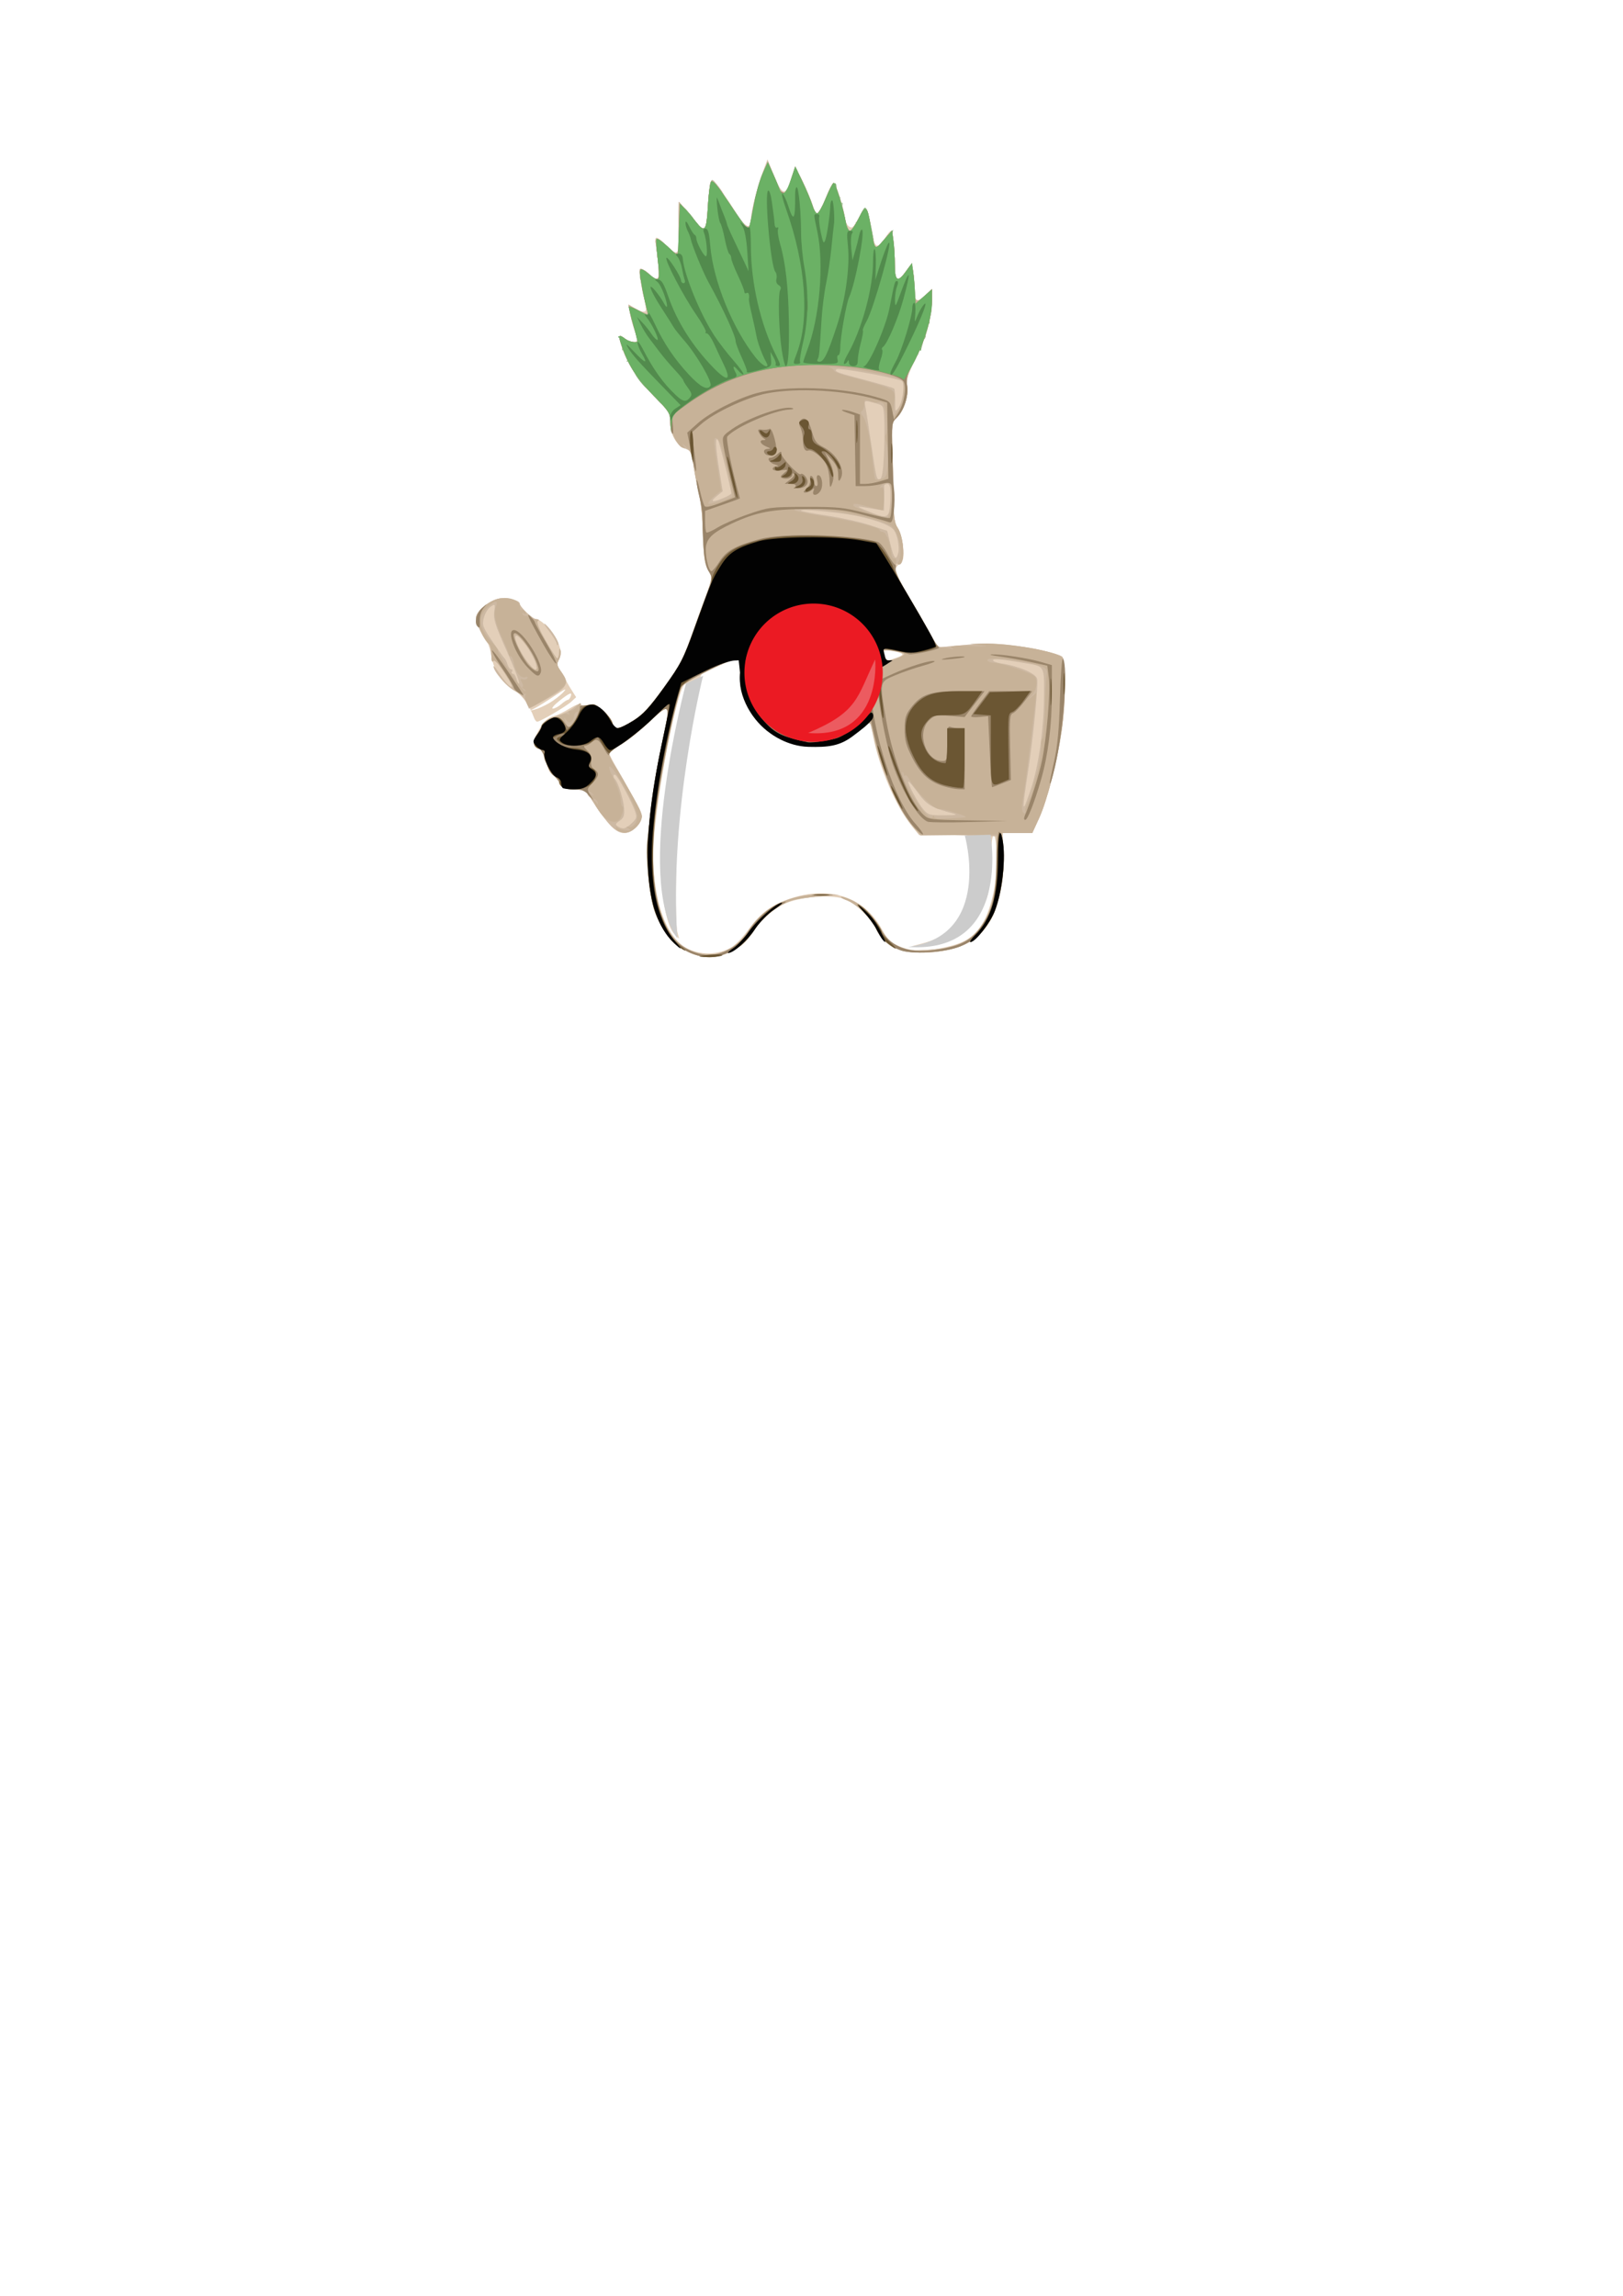 <?xml version="1.0" encoding="UTF-8" standalone="no"?>
<!-- Created with Inkscape (http://www.inkscape.org/) -->

<svg
   xmlns:dc="http://purl.org/dc/elements/1.1/"
   xmlns:cc="http://creativecommons.org/ns#"
   xmlns:rdf="http://www.w3.org/1999/02/22-rdf-syntax-ns#"
   xmlns:svg="http://www.w3.org/2000/svg"
   xmlns="http://www.w3.org/2000/svg"
   xmlns:sodipodi="http://sodipodi.sourceforge.net/DTD/sodipodi-0.dtd"
   xmlns:inkscape="http://www.inkscape.org/namespaces/inkscape"
   width="744.094"
   height="1052.362"
   id="svg2"
   version="1.1"
   inkscape:version="0.47 r22583"
   sodipodi:docname="duke.svg">
  <defs
     id="defs4">
    <inkscape:perspective
       sodipodi:type="inkscape:persp3d"
       inkscape:vp_x="0 : 526.18109 : 1"
       inkscape:vp_y="0 : 1000 : 0"
       inkscape:vp_z="744.09448 : 526.18109 : 1"
       inkscape:persp3d-origin="372.04724 : 350.78739 : 1"
       id="perspective23" />
  </defs>
  <sodipodi:namedview
     id="base"
     pagecolor="#ffffff"
     bordercolor="#666666"
     borderopacity="1.0"
     inkscape:pageopacity="0.0"
     inkscape:pageshadow="2"
     inkscape:zoom="0.35"
     inkscape:cx="1708.7627"
     inkscape:cy="108.01386"
     inkscape:document-units="px"
     inkscape:current-layer="layer1"
     showgrid="false"
     inkscape:window-width="1920"
     inkscape:window-height="1046"
     inkscape:window-x="0"
     inkscape:window-y="1"
     inkscape:window-maximized="1" />
  <g
     inkscape:label="Layer 1"
     inkscape:groupmode="layer"
     id="layer1"
     style="display:inline">
    <g
       id="g2933">
      <path
         inkscape:export-ydpi="90"
         inkscape:export-xdpi="90"
         inkscape:export-filename="/home/victor/Escritorio/path4185.png"
         sodipodi:nodetypes="cccsssssssscscssssssscsssscssssscsscsssssssssssssssssscscscssssssssssscssssccsssssscsssscsssssscsscscscsssssssssssssssssssssssssssscscssssscsssssssscsssssssssssssscssscsssssssssssssssssssssssscssscssssssssssscssssssssssccscscscsccssssssscsscsscscssssssssssscssscscsscssssssscssccsssssscsscsssssssssscccssssssscsssscsssssssccsscssssssscssssssssscssssssssccssssssccsssscssccssccssscsssssssccscssscsssssscsscsssssccssssscscssssssssssssssssssccsscsccccssccssssscsccsscccccsscssscssssscsscscsscssscsssssscscccssccssssssssscssssssssscsssccccsscsssssssscsssssssscsscssscsscssscccsssssccsscssscsccssssssssssssscccsssscssssccsssssssccssssssssccscsssssssssssssssssssssscsscsccssssscssssssssscsssssscsscccccsccsscsssccscssssssscsscsscsssccsccssccssscssssssccsccsssssssssssssscsssssscsssscssssssscsscsssscccccsscscccscscssssscsscsssscccsssssssssssccsscssssssssssssss"
         style="fill:#69ac63"
         d="m 307.312,192.819 c -0.161,-3.025 -0.221,-5.893 -0.134,-6.373 0.088,-0.48 -0.486,-0.625 -1.275,-0.322 -0.8,0.307 -2.477,-0.595 -3.791,-2.039 -1.296,-1.424 -1.794,-2.265 -1.106,-1.869 0.688,0.396 1.25,0.244 1.25,-0.339 0,-0.582 -0.675,-1.059 -1.5,-1.059 -0.825,0 -1.5,-0.477 -1.5,-1.059 0,-0.582 -0.41,-0.805 -0.912,-0.495 -0.969,0.599 -7.137,-6.601 -7.455,-8.703 -0.104,-0.684 -0.559,-1.836 -1.011,-2.56 -0.452,-0.724 -0.563,-1.576 -0.245,-1.893 0.317,-0.317 0.859,0.16 1.205,1.061 0.346,0.901 1.144,1.343 1.774,0.983 0.63,-0.36 0.834,-0.309 0.454,0.113 -0.766,0.851 3.821,6.256 4.626,5.451 0.278,-0.278 -1.338,-2.627 -3.591,-5.219 -3.484,-4.008 -4.331,-4.524 -5.662,-3.446 -1.273,1.031 -1.419,1.023 -0.779,-0.039 0.432,-0.719 0.488,-2.495 0.123,-3.948 -0.521,-2.077 -0.859,-2.332 -1.579,-1.193 -0.738,1.167 -0.942,1.06 -1.05,-0.552 -0.074,-1.1 -0.061,-2.562 0.029,-3.25 0.089,-0.688 -0.382,-1.25 -1.048,-1.25 -0.666,0 -0.922,-0.288 -0.57,-0.64 0.352,-0.352 2.543,1.207 4.869,3.464 2.326,2.257 4.468,3.865 4.761,3.572 0.293,-0.293 -0.586,-1.444 -1.953,-2.557 -1.849,-1.506 -2.004,-1.868 -0.606,-1.414 1.615,0.525 1.794,0.223 1.274,-2.157 -0.332,-1.522 -0.846,-3.893 -1.141,-5.268 -0.295,-1.375 0.295,-0.252 1.311,2.496 1.016,2.748 2.073,4.548 2.349,4 0.276,-0.548 0.376,-0.464 0.223,0.186 -0.514,2.183 4.776,11.759 10.258,18.568 2.989,3.712 5.753,6.743 6.141,6.735 0.389,-0.008 1.382,-0.501 2.207,-1.094 1.284,-0.924 1.259,-1.002 -0.177,-0.544 -0.922,0.294 -2.215,-0.113 -2.872,-0.906 -1.42,-1.711 -0.977,-1.781 2.616,-0.415 2.614,0.994 2.642,1.086 0.91,3 -2.031,2.244 -0.879,2.595 1.812,0.554 1.645,-1.248 1.66,-1.487 0.179,-2.968 -0.886,-0.886 -2.227,-1.611 -2.98,-1.611 -0.753,0 -1.695,-0.526 -2.093,-1.17 -0.504,-0.815 -0.149,-0.95 1.167,-0.444 1.563,0.6 1.461,0.239 -0.586,-2.08 -1.362,-1.543 -2.661,-3.031 -2.886,-3.306 -0.225,-0.275 -0.118,0.311 0.239,1.302 0.386,1.075 0.249,1.555 -0.341,1.191 -1.383,-0.855 -1.237,0.858 0.195,2.29 0.651,0.651 0.962,1.405 0.691,1.675 -0.271,0.271 -2.2,-1.55 -4.286,-4.047 -4.128,-4.939 -4.283,-7.453 -0.171,-2.777 2.394,2.722 2.521,2.756 2.551,0.674 0.017,-1.205 -0.488,-2.512 -1.123,-2.905 -0.764,-0.472 -0.881,-0.271 -0.345,0.595 0.539,0.873 0.419,1.068 -0.362,0.585 -0.644,-0.398 -0.891,-1.176 -0.55,-1.729 0.342,-0.553 -0.405,-2.097 -1.658,-3.431 -2.395,-2.549 -3.93,-3.106 -3.93,-1.426 0,0.55 0.675,1 1.5,1 0.825,0 1.5,0.483 1.5,1.073 0,1.923 -3.252,0.487 -4.1,-1.811 -0.454,-1.231 -0.505,-2.131 -0.113,-2 0.392,0.131 0.713,-0.209 0.713,-0.755 0,-0.546 -0.562,-0.864 -1.25,-0.706 -1.613,0.371 -1.64,-1.504 -0.028,-2.041 0.789,-0.263 0.319,-1.31 -1.325,-2.954 -1.401,-1.401 -3.128,-3.949 -3.838,-5.663 -0.71,-1.714 -1.719,-2.852 -2.242,-2.529 -0.523,0.323 -0.85,-0.02 -0.726,-0.763 0.124,-0.743 -0.127,-2.157 -0.557,-3.143 -0.43,-0.986 -0.501,-2.074 -0.158,-2.417 0.343,-0.343 0.624,0.175 0.624,1.15 0,1.094 0.527,1.572 1.376,1.246 0.757,-0.29 2.559,0.086 4.005,0.836 2.917,1.513 2.902,1.734 0.528,-7.522 -1.185,-4.622 -1.005,-7.332 0.232,-3.5 0.533,1.65 1.081,3.549 1.218,4.221 0.137,0.672 0.635,1.572 1.106,2 0.471,0.428 0.556,0.255 0.189,-0.386 -0.367,-0.641 -0.101,-1.393 0.59,-1.671 0.947,-0.382 0.956,-0.526 0.038,-0.585 -0.67,-0.043 -0.96,-0.754 -0.643,-1.579 0.317,-0.825 0.113,-1.5 -0.452,-1.5 -0.565,0 -1.337,-1.41 -1.716,-3.133 -0.506,-2.305 -0.92,-2.767 -1.564,-1.75 -0.591,0.933 -0.843,0.244 -0.775,-2.117 0.055,-1.925 0.306,-2.712 0.558,-1.75 0.252,0.963 0.901,1.75 1.443,1.75 0.542,0 0.648,-0.562 0.235,-1.25 -0.51,-0.849 -0.209,-0.81 0.941,0.122 1.983,1.609 2.233,2.52 0.442,1.612 -0.688,-0.348 -0.396,0.061 0.647,0.909 1.044,0.848 2.351,1.262 2.905,0.92 0.576,-0.356 0.698,-0.122 0.284,0.548 -0.398,0.644 -1.255,0.905 -1.905,0.58 -0.649,-0.325 -0.465,0.005 0.41,0.734 0.875,0.728 2.339,2.674 3.253,4.324 l 1.662,3 -0.658,-3 c -0.362,-1.65 -1.021,-3.144 -1.464,-3.32 -0.443,-0.176 -0.572,-1.526 -0.285,-3 0.287,-1.474 0.097,-6.055 -0.422,-10.18 -0.519,-4.125 -0.659,-7.81 -0.311,-8.189 0.348,-0.379 2.528,1.084 4.844,3.25 2.316,2.166 3.927,3.939 3.579,3.939 -0.348,0 -1.455,-0.745 -2.461,-1.655 -1.131,-1.023 -1.829,-1.206 -1.829,-0.479 0,0.647 1.07,1.664 2.379,2.26 1.726,0.787 2.232,1.647 1.842,3.135 -0.398,1.524 -0.195,1.84 0.791,1.231 0.965,-0.596 1.153,-0.366 0.689,0.844 -0.352,0.917 -0.155,1.664 0.438,1.664 0.674,0 0.82,-1.023 0.392,-2.731 -0.856,-3.412 -0.788,-1.786 -0.65,-15.487 0.13,-12.863 0.417,-13.249 5.399,-7.273 1.954,2.344 2.428,3.553 1.595,4.068 -0.795,0.491 -0.919,0.302 -0.376,-0.577 0.502,-0.813 0.416,-1.066 -0.227,-0.669 -1.11,0.686 2.304,8.669 3.707,8.669 0.424,0 0.77,1.159 0.77,2.575 0,1.416 0.572,3.104 1.272,3.75 1.01,0.933 1.111,0.763 0.492,-0.825 -0.429,-1.1 -0.72,-3.152 -0.646,-4.56 0.074,-1.408 -0.766,-3.527 -1.867,-4.708 -2.12,-2.276 -2.845,-4.475 -0.801,-2.432 2.752,2.752 3.512,1.155 4.067,-8.55 0.307,-5.362 0.876,-10.552 1.265,-11.532 0.616,-1.551 1.016,-1.364 3.088,1.444 1.309,1.775 2.366,3.477 2.349,3.782 -0.018,0.306 -0.693,-0.318 -1.5,-1.385 -1.908,-2.522 -1.878,-1.253 0.058,2.491 0.839,1.623 2.019,2.95 2.622,2.95 0.73,0 0.68,-0.502 -0.148,-1.5 -0.685,-0.825 -0.977,-1.5 -0.649,-1.5 1.415,0 7.45,10.364 6.912,11.871 -0.32,0.896 -0.209,1.29 0.247,0.877 0.456,-0.414 1.643,-0.015 2.638,0.886 2.157,1.952 2.018,2.272 4.24,-9.765 0.876,-4.747 2.509,-10.597 3.63,-13 1.12,-2.403 1.805,-3.558 1.521,-2.567 -0.284,0.991 -0.138,1.568 0.324,1.283 1.195,-0.738 3.541,6.922 2.75,8.982 -0.503,1.31 -0.357,1.465 0.614,0.657 1.01,-0.84 1.236,0.218 1.093,5.126 -0.138,4.745 0.265,6.763 1.728,8.667 1.545,2.011 1.911,2.15 1.929,0.732 0.012,-0.963 0.472,-1.75 1.022,-1.75 1.287,0 1.313,4.726 0.029,5.167 -1.542,0.53 -1.568,3.68 -0.112,13.557 1.284,8.708 3.083,11.718 3.083,5.158 0,-1.745 -0.418,-2.742 -1,-2.382 -0.55,0.34 -1,-0.084 -1,-0.941 0,-0.857 0.45,-1.559 1,-1.559 0.55,0 1,-0.702 1,-1.559 0,-0.857 -0.355,-1.34 -0.789,-1.071 -0.434,0.268 -1.252,-1.505 -1.817,-3.941 -0.565,-2.436 -0.66,-4.429 -0.211,-4.429 0.449,0 0.817,-0.765 0.817,-1.7 0,-1.4 0.221,-1.466 1.25,-0.375 1,1.06 1,1.417 0,1.783 -0.688,0.252 -1.214,1.433 -1.171,2.625 0.043,1.192 0.306,1.604 0.583,0.917 1.059,-2.624 1.844,-1.052 1.998,4.001 0.223,7.305 0.252,7.432 1.34,5.749 0.734,-1.136 1.001,-0.651 1.101,2 0.072,1.925 0.341,2.693 0.597,1.706 0.5,-1.925 -2.187,-16.898 -3.626,-20.206 -2.14,-4.921 -3.526,-9.066 -3.284,-9.825 0.145,-0.454 -0.761,-0.507 -2.012,-0.117 -2.258,0.703 -2.261,0.693 -0.365,-1.431 1.051,-1.176 1.589,-2.461 1.196,-2.854 -0.393,-0.393 -1.183,-0.053 -1.755,0.756 -0.844,1.194 -0.928,1.126 -0.446,-0.361 0.327,-1.007 0.594,-2.395 0.594,-3.083 0,-0.688 0.995,-1.178 2.212,-1.088 1.829,0.135 2.234,0.804 2.34,3.873 0.199,5.72 1.948,6.315 1.948,0.663 0,-2.689 -0.447,-4.792 -1,-4.7 -1.364,0.227 -0.986,-4.157 0.718,-8.333 1.141,-2.796 1.527,-3.105 2.08,-1.665 0.407,1.061 0.283,1.524 -0.31,1.158 -0.544,-0.336 -0.989,0.139 -0.989,1.055 0,1.034 0.543,1.458 1.431,1.117 1.025,-0.393 2.302,1.543 4.5,6.823 1.688,4.055 3.069,7.854 3.069,8.442 0,0.588 0.723,1.07 1.607,1.07 0.994,0 1.394,0.554 1.05,1.452 -0.307,0.799 0.088,3.386 0.877,5.75 0.789,2.364 1.191,2.99 0.892,1.393 -0.322,-1.723 -0.057,-3.205 0.651,-3.643 0.738,-0.456 0.94,-1.748 0.529,-3.386 -0.366,-1.457 -1.101,-2.378 -1.635,-2.048 -1.52,0.94 -1.179,-0.542 1.676,-7.268 3.299,-7.772 5.139,-8.156 4.513,-0.942 -0.086,0.994 0.292,1.53 0.842,1.191 0.549,-0.339 0.999,-0.167 0.999,0.383 0,0.55 -0.45,1.278 -1,1.618 -0.55,0.34 -1,1.097 -1,1.681 0,0.644 0.626,0.544 1.589,-0.255 1.329,-1.103 1.549,-1.082 1.342,0.128 -0.136,0.795 0.109,2.262 0.543,3.26 0.434,0.998 0.326,2.831 -0.24,4.073 -0.566,1.243 -1.274,5.827 -1.573,10.186 -0.536,7.812 -0.53,7.84 0.44,1.927 0.541,-3.3 1.369,-7.35 1.84,-9 0.705,-2.47 0.874,-2.602 0.958,-0.75 0.056,1.238 0.711,2.25 1.455,2.25 1.013,0 1.26,1.321 0.984,5.25 -0.303,4.298 -0.181,4.816 0.668,2.855 0.571,-1.317 0.801,-3.141 0.512,-4.052 -0.289,-0.912 0.114,-2.533 0.896,-3.602 1.097,-1.5 1.155,-2.275 0.255,-3.389 -0.928,-1.149 -0.885,-1.274 0.212,-0.614 0.958,0.577 1.229,0.406 0.887,-0.558 -0.271,-0.764 0.172,-2.704 0.985,-4.311 1.202,-2.378 1.637,-2.636 2.336,-1.386 1.038,1.856 4.089,17.324 4.095,20.76 l 0.004,2.452 1.885,-2.452 c 1.037,-1.349 1.895,-3.101 1.907,-3.893 0.016,-1.02 -0.407,-0.873 -1.446,0.5 -0.807,1.068 -1.466,1.491 -1.462,0.941 0.003,-0.55 1.604,-2.8 3.558,-5 l 3.552,-4 -0.68,4.5 c -0.374,2.475 -0.761,6.075 -0.859,8 -0.098,1.925 -0.732,4.483 -1.409,5.684 -1.591,2.823 -1.551,3.316 0.269,3.316 0.825,0 1.5,0.477 1.5,1.059 0,0.582 -0.43,0.793 -0.956,0.468 -2.85,-1.761 -5.908,9.684 -4.221,15.795 0.8,2.896 0.713,3.999 -0.402,5.114 -0.782,0.782 -1.428,2.691 -1.437,4.243 -0.012,2.189 -0.233,2.485 -0.985,1.321 -0.533,-0.825 -0.976,-2.602 -0.985,-3.95 -0.011,-1.692 -0.336,-2.129 -1.052,-1.413 -0.716,0.716 -0.716,1.881 1.4e-4,3.765 0.696,1.832 0.709,3.342 0.037,4.597 -1.273,2.379 -1.273,3.287 -1.8e-4,2.5 1.392,-0.86 1.255,0.845 -0.183,2.283 -0.651,0.651 -0.92,1.446 -0.599,1.768 0.322,0.322 1.989,-2.179 3.705,-5.556 1.716,-3.377 2.661,-5.856 2.099,-5.509 -0.562,0.347 -1.022,-0.07 -1.022,-0.928 0,-0.857 0.61,-1.559 1.356,-1.559 1.981,0 5.115,-13.077 3.4,-14.187 -0.995,-0.644 -0.974,-0.995 0.102,-1.689 1.708,-1.102 2.99,-10.766 1.288,-9.714 -1.38,0.853 -1.533,-0.62 -0.204,-1.959 0.518,-0.522 1.12,-3.2 1.336,-5.95 0.385,-4.898 0.395,-4.877 0.478,1 0.132,9.343 0.159,9.5 1.632,9.5 0.764,0 2.248,-0.787 3.297,-1.75 1.049,-0.963 1.212,-1.308 0.361,-0.767 -1.335,0.848 -0.425,-0.582 2.852,-4.483 0.231,-0.275 0.143,0.273 -0.196,1.218 -0.339,0.945 -0.185,1.984 0.341,2.309 0.526,0.325 0.956,3.714 0.956,7.532 0,3.818 0.338,6.939 0.75,6.936 0.412,-0.002 2.212,-1.375 4,-3.051 l 3.25,-3.046 0,5.992 c 0,3.302 -0.497,6.299 -1.107,6.676 -0.745,0.46 -0.887,-0.011 -0.433,-1.441 0.4,-1.261 0.24,-2.125 -0.393,-2.125 -1.466,0 -1.346,3.321 0.174,4.842 0.938,0.938 0.956,1.418 0.072,1.965 -0.643,0.398 -1.131,1.391 -1.084,2.208 0.193,3.344 -0.287,5.068 -1.246,4.475 -0.559,-0.345 -0.714,-1.117 -0.345,-1.714 0.4,-0.648 0.205,-0.798 -0.484,-0.372 -0.635,0.392 -1.148,1.924 -1.139,3.405 0.013,2.187 0.217,2.41 1.094,1.191 0.897,-1.248 0.979,-1.192 0.485,0.332 -0.327,1.007 -0.601,2.132 -0.61,2.5 -0.008,0.368 -0.434,0.006 -0.946,-0.803 -0.512,-0.809 -1.244,-1.157 -1.627,-0.774 -0.383,0.383 -0.119,1.393 0.587,2.244 1.081,1.303 1.025,1.448 -0.357,0.917 -2.022,-0.776 -2.022,-0.852 0.013,-6.18 1.081,-2.831 2.12,-4.152 3,-3.815 1.697,0.651 1.786,-1.049 0.096,-1.837 -1,-0.467 -1,-0.7 0,-1.167 1.504,-0.702 1.664,-2.417 0.225,-2.417 -1.031,0 -1.66,1.307 -5.056,10.5 -1.016,2.75 -1.878,4.55 -1.915,4 -0.105,-1.545 -3.004,2.684 -3.004,4.382 0,1.145 0.37,1.041 1.563,-0.441 1.147,-1.425 1.705,-1.598 2.097,-0.649 0.437,1.056 0.825,1.056 2.123,0 1.23,-1 1.159,-0.558 -0.313,1.958 -1.046,1.788 -2.255,3.25 -2.686,3.25 -0.431,0 -0.731,0.338 -0.666,0.75 0.364,2.308 -0.223,4.633 -0.901,3.567 -0.914,-1.437 -14.124,-4.888 -23.717,-6.197 -3.85,-0.525 -13.075,-0.798 -20.5,-0.606 -22.047,0.569 -39.182,6.065 -55.194,17.701 -8.554,5.144 -7.331,15.583 -7.749,7.785 z m 2.859,-6.398 c 0.919,-1.107 0.605,-1.835 -1.512,-3.5 -1.47,-1.156 -3.062,-2.102 -3.538,-2.102 -0.476,0 -0.865,-0.702 -0.865,-1.559 0,-0.857 -0.45,-1.281 -1,-0.941 -1.602,0.99 -1.16,2.505 0.959,3.289 1.442,0.534 1.71,1.119 1.015,2.218 -0.63,0.996 -0.949,1.077 -0.959,0.243 -0.008,-0.688 -0.52,-1.25 -1.138,-1.25 -0.747,0 -0.681,0.532 0.197,1.59 1.203,1.449 1.429,1.441 2.556,-0.1 1.229,-1.681 3.369,-1.282 3.369,0.628 0,0.55 -0.375,0.768 -0.833,0.485 -0.458,-0.283 -0.833,0.14 -0.833,0.941 0,1.84 1.083,1.864 2.582,0.058 z m -9.401,-10.516 c -1.158,-1.159 -1.693,-1.182 -2.964,-0.128 -1.279,1.061 -1.55,1.033 -1.55,-0.162 0,-0.796 -1.198,-2.539 -2.661,-3.872 -2.888,-2.631 -2.375,-1.283 1.452,3.816 1.338,1.782 2.801,3.012 3.252,2.734 0.451,-0.279 1.132,-0.001 1.514,0.617 0.492,0.795 0.939,0.727 1.533,-0.234 0.516,-0.834 0.294,-1.901 -0.575,-2.771 z m 23.718,-1.115 c -0.148,-1.27 -1.765,-4.145 -3.595,-6.39 -1.829,-2.244 -3.862,-5.093 -4.517,-6.331 -0.655,-1.238 -1.68,-2.25 -2.278,-2.25 -0.706,0 -0.644,0.534 0.177,1.523 1.064,1.282 0.989,1.417 -0.477,0.855 -1.545,-0.593 -1.593,-0.431 -0.426,1.437 0.94,1.504 1.534,1.76 2.084,0.895 0.491,-0.772 0.775,-0.395 0.784,1.04 0.008,1.238 -0.424,2.25 -0.962,2.25 -1.623,0 -4.112,-4.603 -3.439,-6.359 0.444,-1.158 0.083,-1.641 -1.227,-1.641 -1.288,0 -1.857,-0.728 -1.857,-2.373 0,-1.487 0.466,-2.194 1.25,-1.893 0.688,0.264 1.25,-0.018 1.25,-0.627 0,-0.609 -0.381,-1.107 -0.847,-1.107 -0.466,0 -1.368,-1.012 -2.005,-2.25 -1.126,-2.187 -1.143,-2.189 -0.612,-0.082 0.531,2.106 0.35,2.181 -3.408,1.409 -0.205,-0.042 0.17,-0.73 0.833,-1.529 1.458,-1.756 0.649,-4.67 -2.701,-9.733 -1.949,-2.945 -2.722,-3.464 -3.747,-2.513 -0.71,0.659 -1.003,1.423 -0.652,1.698 0.352,0.275 0.795,1.4 0.985,2.5 0.488,2.825 5.152,12.5 6.026,12.5 0.4,0 1.268,1.498 1.931,3.33 1.425,3.941 14.965,18.926 16.58,18.349 0.615,-0.22 0.997,-1.438 0.849,-2.708 z m -3.171,0.083 c -1.321,-1.145 -1.938,-2.444 -1.498,-3.155 0.484,-0.783 0.325,-0.947 -0.452,-0.467 -0.659,0.407 -1.833,0.213 -2.61,-0.431 -1.101,-0.914 -1.159,-1.576 -0.261,-3.014 1.104,-1.768 1.225,-1.757 2.989,0.277 1.011,1.166 1.606,2.725 1.321,3.466 -0.284,0.74 0.116,1.589 0.889,1.886 0.773,0.297 1.651,1.18 1.952,1.962 0.722,1.882 0.347,1.798 -2.33,-0.524 z m -18.061,-25.27 c 0,-0.889 -0.475,-1.775 -1.054,-1.968 -0.58,-0.193 -1.155,-1.018 -1.278,-1.833 -0.123,-0.815 -0.575,-2.044 -1.005,-2.732 -1.23,-1.969 0.715,-1.458 2.533,0.665 0.902,1.054 1.353,2.203 1.001,2.554 -0.351,0.351 0.019,1.046 0.824,1.543 1.165,0.72 1.21,1.157 0.221,2.146 -0.989,0.989 -1.242,0.912 -1.242,-0.375 z m 30.312,21.588 c -0.273,-0.712 -1.402,-1.583 -2.508,-1.934 -1.106,-0.351 -3.261,-2.037 -4.789,-3.748 -2.652,-2.969 -2.718,-3.281 -1.441,-6.9 1.152,-3.264 1.135,-3.791 -0.118,-3.791 -1.335,0 -1.912,-1.238 -1.549,-3.324 0.079,-0.453 -0.349,-0.52 -0.95,-0.149 -0.601,0.372 -0.786,1.417 -0.41,2.324 1.116,2.694 1.467,8.786 0.409,7.099 -0.501,-0.798 -0.665,-2.238 -0.365,-3.2 0.299,-0.963 0.136,-1.75 -0.362,-1.75 -1.238,0 -3.394,-4.922 -2.67,-6.094 0.882,-1.427 -1.452,-7.651 -3.107,-8.286 -0.798,-0.306 -1.462,-1.359 -1.474,-2.338 -0.03,-2.441 -3.924,-7.452 -3.956,-5.09 -0.012,0.93 0.428,1.969 0.978,2.309 0.55,0.34 0.993,1.154 0.985,1.809 -0.009,0.716 -0.402,0.592 -0.985,-0.309 -0.721,-1.116 -0.973,-0.539 -0.985,2.25 -0.017,4.269 0.635,4.767 1.966,1.5 l 0.917,-2.25 0.668,2.25 c 0.367,1.238 1.238,2.25 1.934,2.25 0.697,0 1.493,0.866 1.77,1.925 0.352,1.347 0.089,1.766 -0.878,1.395 -0.76,-0.291 -1.093,-1.045 -0.74,-1.675 0.464,-0.828 0.315,-0.846 -0.539,-0.062 -1.173,1.077 -0.491,4.768 0.741,4.007 0.355,-0.219 0.715,0.796 0.8,2.256 0.13,2.235 -0.21,1.943 -2.151,-1.846 -1.268,-2.475 -2.059,-4.95 -1.758,-5.5 0.301,-0.55 -0.029,-0.467 -0.733,0.184 -1.03,0.953 -0.734,2.125 1.519,6 4.634,7.972 14.223,19.316 16.326,19.316 0.628,0 1.088,0.338 1.023,0.75 -0.23,1.458 0.134,1.917 1.523,1.917 0.773,0 1.181,-0.583 0.908,-1.295 z m 7.453,-2.752 c -0.954,-0.724 -1.511,-1.541 -1.237,-1.815 0.274,-0.274 -0.237,-2.254 -1.134,-4.401 -0.898,-2.147 -2.103,-5.029 -2.679,-6.404 -1.207,-2.881 -1.095,-2.522 -2.101,-6.75 -0.81,-3.404 -3.557,-4.52 -3.693,-1.5 -0.05,1.1 -0.27,1.273 -0.595,0.466 -0.284,-0.706 0.053,-1.969 0.748,-2.806 1.034,-1.245 1.005,-1.467 -0.155,-1.216 -2.102,0.454 -2.949,2.051 -2.284,4.306 0.462,1.566 0.321,1.745 -0.65,0.823 -1.95,-1.852 -0.379,-6.297 2.283,-6.459 2.225,-0.136 2.224,-0.137 -0.077,-0.577 -1.769,-0.338 -2.055,-0.746 -1.224,-1.747 0.803,-0.968 0.689,-1.458 -0.442,-1.891 -0.839,-0.322 -1.526,-1.301 -1.526,-2.176 0,-0.908 -0.475,-1.297 -1.107,-0.906 -0.745,0.46 -0.886,-0.011 -0.432,-1.441 0.462,-1.455 -0.355,-3.999 -2.589,-8.063 -2.898,-5.272 -4.871,-6.869 -4.871,-3.944 0,0.55 0.45,0.722 1,0.382 1.25,-0.773 1.27,0.525 0.037,2.474 -0.612,0.967 -0.53,1.722 0.236,2.196 0.643,0.397 0.855,1.036 0.471,1.419 -0.383,0.383 -1.347,0.157 -2.142,-0.503 -1.195,-0.992 -1.354,-0.849 -0.917,0.822 1.034,3.954 4.544,1.241 3.749,-2.899 l -0.481,-2.508 1.178,2.5 c 0.648,1.375 1.09,3.175 0.981,4 -0.158,1.201 -0.017,1.234 0.706,0.166 0.727,-1.074 1.025,-1.016 1.53,0.302 0.345,0.9 0.295,1.431 -0.111,1.18 -0.406,-0.251 -0.782,1.554 -0.836,4.01 -0.053,2.456 0.183,4.012 0.526,3.457 0.358,-0.579 1.2,-0.653 1.977,-0.173 0.994,0.614 1.172,2.051 0.668,5.409 -0.441,2.939 -0.251,5.39 0.532,6.861 2.189,4.114 9.058,12.957 9.625,12.39 0.304,-0.304 -0.072,-1.308 -0.838,-2.23 -0.765,-0.922 -1.842,-3.07 -2.393,-4.774 -0.551,-1.704 -1.639,-3.098 -2.418,-3.098 -2.033,0 -2.545,-2.386 -0.666,-3.106 0.871,-0.334 1.612,-1.347 1.647,-2.251 0.042,-1.088 0.38,-0.852 1.002,0.699 0.516,1.288 0.734,2.673 0.484,3.078 -0.25,0.405 0.871,3.401 2.491,6.658 1.62,3.257 2.526,6.063 2.014,6.235 -1.165,0.391 2.917,5.199 4.377,5.155 0.588,-0.018 0.289,-0.624 -0.665,-1.349 z m 69.145,-2.869 2.12,-4.25 -2.053,-1.691 -2.053,-1.691 2.038,0.153 c 1.121,0.084 2.066,0.62 2.101,1.191 0.035,0.57 0.534,-0.088 1.11,-1.463 2.461,-5.88 3.866,-13.083 4.194,-21.5 0.193,-4.95 0.157,-7.455 -0.08,-5.567 -0.236,1.888 -1.073,4.351 -1.859,5.473 -0.786,1.122 -1.429,2.741 -1.429,3.598 0,0.857 -1.602,5.356 -3.559,9.997 -1.958,4.642 -3.35,9.24 -3.094,10.22 0.271,1.037 -0.081,1.78 -0.843,1.78 -0.997,0 -3.504,4.705 -3.504,6.576 0,0.245 2.343,0.984 4.146,1.308 0.355,0.064 1.599,-1.796 2.765,-4.134 z m -80.255,-0.242 c -0.636,-1.371 -1.52,-2.496 -1.965,-2.5 -0.445,-0.004 -0.55,-0.427 -0.234,-0.939 0.655,-1.06 -1.286,-2.574 -2.168,-1.692 -0.637,0.637 3.816,7.605 4.867,7.616 0.361,0.004 0.136,-1.115 -0.5,-2.485 z m 19.634,-0.508 c -0.288,-1.1 -0.996,-2 -1.573,-2 -0.578,0 -0.788,-0.262 -0.468,-0.582 0.32,-0.32 -0.051,-2.095 -0.823,-3.944 -0.773,-1.849 -1.1,-4.175 -0.728,-5.168 0.594,-1.583 0.47,-1.637 -0.998,-0.443 -1.433,1.165 -1.765,1.128 -2.297,-0.258 -0.342,-0.891 -0.335,-3.151 0.016,-5.022 0.792,-4.222 -1.829,-11.261 -4.51,-12.112 -1.047,-0.332 -2.168,-1.812 -2.49,-3.288 -0.322,-1.476 -0.759,-3.246 -0.971,-3.933 -0.212,-0.688 0.276,-1.25 1.084,-1.25 1.578,0 1.938,-1.205 0.719,-2.404 -0.412,-0.406 -1.468,-2.843 -2.344,-5.417 l -1.594,-4.679 0.095,4.666 c 0.052,2.567 0.319,4.651 0.594,4.632 1.541,-0.107 2.044,0.321 1.47,1.251 -0.448,0.725 -1.056,0.71 -1.97,-0.049 -1.476,-1.225 -1.933,-0.717 -2.866,3.192 -1.012,4.238 7.418,22.384 15.59,33.558 4.198,5.741 4.855,6.265 4.066,3.25 z m -11.499,-17.751 c -2.04,-4.262 -3.84,-8.368 -4,-9.124 -0.424,-2.008 1.737,-2.454 3.474,-0.717 0.823,0.823 1.873,1.181 2.333,0.795 0.46,-0.386 0.2,0.125 -0.576,1.136 -1.358,1.768 -1.442,1.758 -2.185,-0.25 -0.425,-1.148 -1.195,-2.088 -1.711,-2.088 -0.526,0 -0.43,1.095 0.218,2.492 1.22,2.631 4.142,3.367 4.994,1.258 0.556,-1.377 0.833,1.044 1.031,9 0.072,2.887 0.131,5.25 0.131,5.249 0,-3.4e-4 -1.669,-3.488 -3.709,-7.75 z m -6.55,-14.236 c -1.465,-2.346 -1.596,-3.351 -0.334,-2.571 0.499,0.308 0.671,-0.34 0.383,-1.441 -0.293,-1.119 -0.031,-2.001 0.593,-2.001 0.636,0 1.117,1.721 1.117,4 0,2.2 -0.117,4 -0.259,4 -0.143,0 -0.818,-0.894 -1.5,-1.986 z m 65.207,33.221 c -1.026,-0.716 -1.012,-3.096 0.058,-10.235 0.482,-3.214 0.435,-3.296 -0.571,-1 -0.603,1.375 -1.442,4.638 -1.866,7.25 -0.714,4.406 -0.617,4.749 1.331,4.735 1.186,-0.009 1.642,-0.335 1.048,-0.75 z m -38.41,-2.163 c -0.568,-1.061 -1.248,-3.615 -1.512,-5.677 -0.264,-2.061 -1.053,-4.112 -1.753,-4.556 -1.015,-0.644 -1.003,-0.811 0.056,-0.823 0.968,-0.011 1.143,-0.866 0.643,-3.14 -0.527,-2.399 -0.39,-2.942 0.59,-2.336 0.92,0.568 1.09,0.301 0.607,-0.957 -0.368,-0.96 -0.67,-2.159 -0.67,-2.664 0,-0.505 -0.852,-0.918 -1.893,-0.918 -1.041,0 -2.152,-0.675 -2.469,-1.5 -0.317,-0.825 -1.317,-1.5 -2.224,-1.5 -1.221,0 -1.492,-0.583 -1.045,-2.25 0.332,-1.238 0.609,-2.839 0.617,-3.559 0.008,-0.72 0.494,-1.012 1.082,-0.649 0.588,0.363 0.838,1.261 0.556,1.995 -0.55,1.433 2.912,6.463 4.449,6.463 1.875,0 0.858,-3.73 -1.323,-4.852 -2.21,-1.137 -2.205,-1.146 0.242,-0.509 2.18,0.568 2.329,0.453 1.189,-0.921 -0.717,-0.864 -1.18,-2.166 -1.031,-2.894 0.248,-1.205 -1.827,-18.251 -2.656,-21.824 -0.191,-0.825 -0.188,1.875 0.008,6 0.196,4.125 0.684,8.583 1.084,9.906 0.486,1.606 0.374,2.187 -0.339,1.747 -0.587,-0.363 -1.821,-0.371 -2.741,-0.017 -1.337,0.513 -1.405,0.816 -0.34,1.503 0.93,0.6 1.003,1.088 0.241,1.611 -2.69,1.846 -2.515,11.25 0.209,11.25 0.761,0 1.39,0.338 1.397,0.75 0.008,0.412 0.303,1.833 0.658,3.156 0.442,1.651 0.291,2.188 -0.48,1.712 -0.66,-0.408 -0.429,1.18 0.558,3.844 0.925,2.496 2.217,4.538 2.872,4.538 0.698,0 0.974,0.827 0.668,1.998 -0.287,1.099 0.215,3.124 1.117,4.5 1.929,2.943 3.125,3.364 1.631,0.573 z m 7.936,-7.121 c 0.014,-0.853 -0.536,-2.117 -1.224,-2.809 -1.002,-1.009 -0.93,-1.138 0.36,-0.647 2.085,0.793 2.886,-3.762 2.815,-15.994 -0.041,-6.962 -0.276,-8.44 -1.039,-6.527 -0.543,1.36 -0.693,4.214 -0.333,6.343 0.36,2.129 0.315,6.416 -0.099,9.527 l -0.753,5.657 -1.312,-5 c -0.722,-2.75 -1.167,-3.763 -0.99,-2.25 0.178,1.512 0.048,2.752 -0.288,2.754 -0.336,0.002 -0.645,2.27 -0.687,5.04 -0.057,3.792 0.252,4.91 1.25,4.527 1.794,-0.688 1.681,0.889 -0.175,2.429 -0.825,0.685 -1.464,2.427 -1.419,3.872 0.074,2.397 0.247,2.276 1.974,-1.372 1.041,-2.2 1.905,-4.697 1.919,-5.55 z m 14.829,-1.2 c 4.337,-11.252 6.051,-18.75 4.285,-18.75 -0.619,0 -1.019,-1.617 -0.928,-3.75 0.159,-3.719 0.163,-3.723 0.565,-0.481 0.223,1.798 0.826,3.009 1.34,2.691 1.225,-0.757 1.204,-4.792 -0.032,-6.027 -0.532,-0.532 -0.662,-2.084 -0.288,-3.45 0.677,-2.476 0.681,-2.474 1.349,0.517 0.371,1.66 0.678,-1.915 0.688,-8 0.015,-9.15 -0.145,-10.327 -0.949,-7 -0.532,2.2 -0.759,5.655 -0.504,7.678 0.36,2.858 0.152,3.559 -0.932,3.143 -0.996,-0.382 -1.395,0.295 -1.395,2.372 0,1.599 -0.468,3.375 -1.041,3.948 -0.715,0.715 -0.723,2.421 -0.024,5.45 1.334,5.788 1.333,11.625 -10e-4,12.45 -1.697,1.049 -2.193,-0.187 -0.984,-2.447 1.375,-2.57 -0.634,-16.201 -2.056,-13.955 -1.405,2.218 -1.016,6.068 0.817,8.094 1.475,1.63 1.51,2.017 0.25,2.813 -1.085,0.686 -1.124,0.928 -0.151,0.939 0.72,0.008 1.026,0.473 0.681,1.032 -1.176,1.902 -2.655,-0.224 -2,-2.875 0.529,-2.144 0.41,-2.403 -0.633,-1.377 -0.995,0.979 -1.031,1.937 -0.159,4.246 0.619,1.64 0.749,3.214 0.29,3.498 -0.46,0.284 -1.056,-0.276 -1.325,-1.246 -0.269,-0.969 -0.481,1.838 -0.471,6.238 0.01,4.4 -0.479,9.267 -1.086,10.815 -1.341,3.418 -1.354,3.685 -0.179,3.685 0.509,0 2.704,-4.612 4.877,-10.25 z m 5.754,8.503 c 0.979,-1.339 1.005,-2.078 0.11,-3.163 -0.926,-1.122 -0.857,-1.311 0.333,-0.912 1.578,0.529 5.973,-7.078 5.991,-10.369 0.005,-0.93 0.466,-1.974 1.025,-2.319 0.559,-0.345 0.724,-1.102 0.366,-1.681 -1.007,-1.629 -1.431,-15.265 -0.443,-14.223 0.476,0.502 1.111,1.813 1.41,2.913 0.299,1.1 0.493,-1.375 0.43,-5.5 -0.154,-10.12 0.072,-13 1.018,-13 1.14,0 0.371,20.23 -0.814,21.415 -0.542,0.542 -0.933,2.582 -0.87,4.535 0.095,2.93 0.417,2.327 1.846,-3.45 0.952,-3.85 1.679,-9.325 1.616,-12.166 -0.063,-2.841 0.156,-4.999 0.487,-4.794 0.331,0.205 0.602,-0.263 0.602,-1.04 0,-0.777 -0.375,-1.18 -0.833,-0.897 -1.13,0.698 -1.048,-0.333 0.213,-2.689 0.575,-1.075 0.699,-2.508 0.275,-3.184 -0.424,-0.676 -0.699,-2.129 -0.611,-3.229 0.147,-1.833 0.115,-1.842 -0.376,-0.105 -0.401,1.416 -0.738,1.569 -1.334,0.605 -0.503,-0.813 -1.169,0.705 -1.801,4.105 -0.552,2.967 -1.504,8.095 -2.115,11.395 -1.542,8.326 -1.648,8.807 -2.321,10.5 -0.328,0.825 -0.894,2.845 -1.259,4.49 -0.365,1.644 -1.033,3.219 -1.485,3.5 -0.452,0.281 -1.105,3.164 -1.45,6.407 -0.556,5.219 -0.452,5.751 0.902,4.628 0.841,-0.698 1.53,-0.873 1.53,-0.388 0,0.485 -0.938,1.467 -2.084,2.183 -1.243,0.776 -1.85,1.911 -1.504,2.813 0.319,0.831 0.116,2.379 -0.452,3.439 -1.288,2.406 -0.127,2.537 1.596,0.18 z m 1.87,-10.856 c -1.363,-0.566 -0.585,-6.27 1.21,-8.869 0.75,-1.085 1.363,-3.222 1.363,-4.75 0,-1.528 0.338,-2.777 0.75,-2.777 0.412,0 0.75,2.25 0.75,5 0,2.75 -0.15,4.55 -0.333,4 -0.183,-0.55 -0.735,-1 -1.225,-1 -0.495,0 -0.447,1.171 0.109,2.632 0.988,2.599 0.458,6.442 -0.868,6.289 -0.375,-0.043 -1.166,-0.279 -1.756,-0.524 z m -13.611,-16.578 c 0.424,-4.225 0.414,-7.461 -0.023,-7.191 -1.204,0.744 -0.948,-2.073 0.302,-3.323 1.644,-1.644 0.105,-16.305 -1.713,-16.305 -0.76,0 -1.383,-0.45 -1.383,-1 0,-0.55 0.45,-1 1,-1 1.49,0 1.208,-3.342 -0.468,-5.559 -0.807,-1.068 -1.451,-2.616 -1.43,-3.441 0.026,-1.007 0.349,-0.843 0.984,0.5 0.79,1.671 0.859,1.555 0.422,-0.706 -0.937,-4.846 -2.494,-7.965 -3.764,-7.542 -0.684,0.228 -1.019,0.827 -0.744,1.331 0.275,0.504 0.95,0.772 1.5,0.595 0.55,-0.177 0.438,0.251 -0.25,0.95 -1.788,1.819 -1.542,2.907 0.5,2.217 1.145,-0.387 0.956,7.15e-4 -0.548,1.121 -1.735,1.294 -2.031,2.034 -1.208,3.026 0.699,0.842 0.732,1.437 0.092,1.66 -0.618,0.215 -0.691,1.696 -0.193,3.891 0.442,1.949 0.428,4.56 -0.031,5.801 -0.548,1.482 -0.482,2.039 0.192,1.622 0.651,-0.403 0.802,0.261 0.412,1.815 -0.338,1.347 -0.078,4.422 0.578,6.834 1.463,5.379 1.955,32.001 0.575,31.148 -0.532,-0.329 -0.695,0.095 -0.366,0.95 0.325,0.848 0.162,1.972 -0.363,2.497 -0.525,0.525 -0.629,1.802 -0.232,2.838 1.003,2.613 5.153,-12.704 6.159,-22.73 z m -3.209,0.431 c -0.312,-2.062 -0.607,-5.888 -0.653,-8.5 -0.047,-2.612 -0.103,-5.537 -0.124,-6.5 -0.021,-0.963 0.409,-3.775 0.956,-6.25 l 0.994,-4.5 0.11,3.809 c 0.065,2.262 0.516,3.558 1.11,3.191 1.194,-0.738 1.194,1.222 0,4 -0.735,1.71 -0.87,1.746 -0.93,0.25 -0.039,-0.963 -0.52,-1.75 -1.07,-1.75 -1.253,0 -1.247,0.233 0.092,3.685 1.316,3.394 2.019,16.315 0.887,16.315 -0.442,0 -1.058,-1.688 -1.371,-3.75 z m -2.097,-22.608 c 0.205,-3.222 0.624,-6.11 0.931,-6.417 0.892,-0.892 0.505,8.071 -0.443,10.275 -0.568,1.318 -0.734,0.004 -0.488,-3.858 z m -70.56,35.999 c -2.284,-3.872 -5.951,-7.473 -5.951,-5.845 0,0.608 0.585,1.465 1.3,1.905 0.715,0.44 2.321,2.262 3.568,4.05 2.959,4.24 3.609,4.174 1.082,-0.109 z m 24.688,-5.141 c -0.317,-0.825 -0.14,-1.5 0.393,-1.5 0.533,0 0.969,-0.9 0.969,-2 0,-2.454 -1.975,-2.693 -2.063,-0.25 -0.045,1.252 -0.34,1.057 -1.036,-0.685 -0.535,-1.339 -0.732,-3.062 -0.438,-3.829 0.617,-1.608 -0.367,-6.243 -1.321,-6.221 -2.146,0.051 -3.264,1.827 -2.268,3.601 0.582,1.036 2.029,4.247 3.215,7.134 1.187,2.888 2.375,5.25 2.641,5.25 0.266,0 0.225,-0.675 -0.092,-1.5 z M 309.756,132.5 c 0,-2.974 -0.388,-4.101 -1.344,-3.901 -0.739,0.155 -1.15,-0.295 -0.912,-1 0.237,-0.705 -0.283,-1.829 -1.156,-2.499 -1.98,-1.519 -3.088,-1.599 -3.088,-0.223 0,0.582 0.36,0.837 0.8,0.565 0.44,-0.272 0.805,0.939 0.81,2.691 0.006,1.752 0.867,5.416 1.915,8.143 1.609,4.187 1.988,4.604 2.44,2.682 0.294,-1.251 0.535,-4.157 0.535,-6.457 z m -3.527,-0.783 c -0.607,-2.256 -0.85,-4.356 -0.539,-4.667 0.311,-0.311 0.566,0.232 0.566,1.208 0,1.234 0.5,1.582 1.641,1.144 1.275,-0.489 1.396,-0.334 0.542,0.695 -0.605,0.729 -0.841,2.314 -0.525,3.523 0.316,1.209 0.315,2.198 -0.003,2.198 -0.318,0 -1.075,-1.845 -1.682,-4.101 z m 57.896,6.776 c -0.101,-0.646 0.072,-1.85 0.385,-2.675 1.172,-3.091 1.591,-6.242 1.026,-7.714 -0.462,-1.205 -0.857,-1.029 -1.896,0.846 -1.578,2.846 -1.875,12.289 -0.357,11.351 0.565,-0.349 0.944,-1.163 0.842,-1.809 z m -13.869,-19.021 c 0,-3.596 -0.64,-7.63 -1.478,-9.309 -2.698,-5.408 -2.465,-12.345 0.415,-12.345 1.665,0 1.864,-0.527 1.415,-3.75 -0.729,-5.23 -1.2,-6.462 -2.229,-5.826 -1.345,0.831 -3.435,13.197 -2.715,16.065 0.364,1.451 0.2,2.511 -0.389,2.511 -0.579,0 -1.019,2.592 -1.019,6 0,5.667 1.31,8.078 2.311,4.25 0.26,-0.994 0.514,-0.454 0.589,1.25 0.102,2.325 0.349,2.662 1.101,1.5 0.761,-1.178 0.973,-0.936 0.985,1.128 0.008,1.445 -0.627,3.161 -1.412,3.812 -1.17,0.971 -1.504,0.678 -1.85,-1.628 -0.322,-2.14 -0.458,-1.836 -0.572,1.271 -0.185,5.049 0.471,5.796 2.933,3.333 1.486,-1.486 1.917,-3.342 1.917,-8.263 z m 32.375,5.221 c 0.756,-3.78 0.831,-11.414 0.105,-10.688 -0.286,0.286 -0.697,2.273 -0.913,4.417 -0.216,2.143 -0.706,5.134 -1.089,6.647 -0.407,1.607 -0.287,2.75 0.288,2.75 0.541,0 1.265,-1.406 1.608,-3.125 z m -66.024,-2.642 c -0.321,-1.228 -1.008,-2.233 -1.526,-2.233 -0.518,0 -0.664,-0.45 -0.324,-1 0.34,-0.55 1.457,-1 2.482,-1 1.739,0 1.763,-0.203 0.362,-3.011 -0.826,-1.656 -1.884,-2.774 -2.351,-2.485 -1.252,0.774 -2.171,-2.948 -1.444,-5.847 0.347,-1.382 0.19,-3.301 -0.35,-4.264 -0.729,-1.302 -1.003,-0.166 -1.067,4.428 -0.048,3.399 0.311,6.179 0.796,6.179 0.486,0 0.688,1.012 0.449,2.25 l -0.435,2.25 0.996,-2.25 c 0.548,-1.238 1.266,-2.25 1.596,-2.25 0.918,0 -0.663,4.409 -1.856,5.174 -0.721,0.462 -0.681,1.119 0.126,2.092 0.647,0.78 0.9,1.695 0.562,2.033 -0.338,0.338 -0.32,1.385 0.041,2.325 0.945,2.462 2.659,0.351 1.941,-2.391 z m 13.952,-9.248 c 1.64,-0.011 1.848,-0.237 0.82,-0.888 -0.758,-0.48 -1.094,-1.333 -0.747,-1.894 0.347,-0.562 0.305,-1.85 -0.094,-2.862 -0.605,-1.533 -0.836,-1.339 -1.385,1.16 l -0.659,3 -0.237,-3.5 -0.237,-3.5 -0.763,3 c -0.704,2.768 -0.771,2.806 -0.866,0.5 -0.057,-1.375 0.333,-3.175 0.866,-4 0.646,-1 0.974,-1.083 0.985,-0.25 0.008,0.688 0.517,1.25 1.13,1.25 0.695,0 0.527,-0.898 -0.447,-2.383 -0.859,-1.311 -1.599,-3.223 -1.644,-4.25 -0.225,-5.118 -0.585,-7.367 -1.181,-7.367 -0.921,0 -1.015,17.926 -0.101,19.34 0.412,0.638 0.779,2.285 0.816,3.66 0.036,1.375 0.234,4.075 0.439,6 0.306,2.874 0.438,2.561 0.74,-1.75 0.323,-4.624 0.63,-5.252 2.565,-5.265 z m 1.336,8.515 c 0.551,-1.436 -0.326,-5.208 -1.021,-4.393 -0.185,0.216 -0.633,1.631 -0.996,3.143 -0.697,2.907 0.982,3.948 2.017,1.25 z m 9.856,-8.25 c -0.327,-7.217 -1.195,-10.553 -2.53,-9.728 -0.454,0.281 -1.138,0.005 -1.52,-0.613 -0.496,-0.802 -0.925,-0.75 -1.5,0.182 -0.564,0.912 -1.025,0.433 -1.533,-1.591 -0.472,-1.88 -0.323,-3.03 0.423,-3.279 0.825,-0.275 0.855,-0.934 0.108,-2.331 -1.609,-3.006 -2.76,-1.362 -1.987,2.837 0.968,5.254 2.75,8.209 5.606,9.295 1.342,0.51 2.439,1.374 2.439,1.921 0,0.546 -0.753,0.704 -1.674,0.351 -1.339,-0.514 -1.517,-0.258 -0.892,1.281 0.43,1.058 1.204,3.386 1.721,5.174 0.516,1.788 1.097,3.25 1.291,3.25 0.194,0 0.215,-3.038 0.047,-6.75 z m 42.491,-6 c 0.024,-5.082 -1.455,-3.799 -1.735,1.505 -0.18,3.399 0.029,4.319 0.735,3.245 0.542,-0.825 0.992,-2.962 1.001,-4.75 z m -33.168,-5.719 c -0.239,-1.871 -0.669,-2.258 -1.753,-1.581 -1.248,0.78 -1.248,1.129 0,2.661 1.269,1.559 1.246,1.693 -0.201,1.151 -1.236,-0.462 -1.516,-0.15 -1.143,1.277 0.433,1.656 0.674,1.709 1.954,0.43 0.803,-0.803 1.317,-2.575 1.143,-3.938 z m 29.635,-10.128 c 0.357,-1.902 1.076,-3.194 1.598,-2.872 0.522,0.323 0.949,0.137 0.949,-0.413 0,-2.892 -1.892,-1.434 -3.704,2.856 -1.394,3.3 -1.645,4.714 -0.775,4.38 0.706,-0.271 1.575,-2.049 1.932,-3.951 z"
         id="path3226"
         inkscape:connector-curvature="0" />
      <path
         inkscape:export-ydpi="90"
         inkscape:export-xdpi="90"
         inkscape:export-filename="/home/victor/Escritorio/path4185.png"
         style="fill:#e3cfb9"
         d="m 315.756,436.453 c -6.09,-2.858 -9.276,-5.969 -12.863,-12.559 -8.111,-14.903 -7.962,-43.527 0.426,-82.066 3.244,-14.904 3.467,-17.009 1.803,-17.009 -0.624,0 -4.385,3.088 -8.359,6.863 -3.974,3.775 -9.538,8.162 -12.365,9.75 -2.827,1.588 -5.134,3.337 -5.126,3.887 0.008,0.55 3.382,6.803 7.499,13.896 4.117,7.093 7.485,13.847 7.485,15.01 0,3.32 -4.581,7.594 -8.139,7.594 -3.636,0 -7.039,-3.313 -13.558,-13.2 l -4.418,-6.7 -5.168,-0.3 c -4.246,-0.247 -5.374,-0.714 -6.32,-2.62 -0.633,-1.276 -2.107,-2.989 -3.274,-3.807 -1.168,-0.818 -2.123,-2.335 -2.123,-3.371 0,-1.036 -0.45,-2.162 -1,-2.502 -0.55,-0.34 -1,-1.686 -1,-2.992 0,-1.457 -0.737,-2.607 -1.908,-2.979 -3.007,-0.954 -3.26,-3.321 -0.836,-7.816 2.612,-4.843 4.295,-6.445 7.743,-7.37 1.375,-0.369 4.525,-1.929 7,-3.467 2.475,-1.538 4.654,-2.352 4.843,-1.808 0.192,0.555 1.779,0.719 3.617,0.374 2.734,-0.513 3.875,-0.086 6.916,2.583 2.003,1.759 3.912,4.273 4.242,5.586 0.815,3.248 2.956,3.01 9.414,-1.046 4.199,-2.637 7.431,-6.113 13.924,-14.976 7.785,-10.626 8.87,-12.713 13.681,-26.315 2.874,-8.126 6.036,-16.899 7.027,-19.496 1.754,-4.596 1.75,-4.809 -0.141,-8 -1.381,-2.331 -2.034,-5.589 -2.258,-11.278 -0.609,-15.439 -0.958,-19.059 -2.507,-26 -0.859,-3.85 -1.874,-9.375 -2.257,-12.277 -0.626,-4.751 -1.022,-5.414 -3.973,-6.647 -3.991,-1.667 -6.527,-6.361 -6.527,-12.078 0,-3.884 -0.574,-4.782 -7.75,-12.119 -7.804,-7.98 -12.358,-15.097 -14.755,-23.062 -1.395,-4.634 -1.085,-5.078 1.946,-2.785 2.13,1.611 5.559,1.978 5.559,0.594 0,-0.481 -0.609,-2.618 -1.354,-4.75 -0.745,-2.132 -1.679,-5.637 -2.076,-7.791 l -0.722,-3.915 2.541,1.665 c 1.398,0.916 3.283,1.665 4.19,1.665 1.768,0 1.771,0.075 -0.528,-11.31 -1.712,-8.477 -1.26,-9.583 2.594,-6.338 4.941,4.161 5.605,3.602 4.874,-4.102 -0.352,-3.712 -0.874,-7.987 -1.159,-9.5 -0.692,-3.667 0.554,-3.466 4.64,0.75 5.225,5.391 6.211,4.773 5.981,-3.75 -0.107,-3.987 -0.147,-9.232 -0.088,-11.656 l 0.107,-4.406 2.572,2.906 c 1.414,1.598 3.718,4.368 5.119,6.156 4.15,5.295 4.956,4.356 5.576,-6.5 0.307,-5.362 0.864,-10.522 1.239,-11.465 0.595,-1.497 0.959,-1.37 2.865,1 2.493,3.099 9.579,13.73 11.137,16.707 0.573,1.095 1.818,2.141 2.767,2.323 1.303,0.251 1.727,-0.358 1.733,-2.491 0.01,-3.486 3.119,-16.051 5.689,-22.986 l 1.913,-5.163 2.945,7.408 c 3.658,9.2 5.393,9.598 7.851,1.798 l 1.771,-5.619 1.706,2.869 c 2.434,4.093 7.117,15.237 7.117,16.935 0,3.147 2.606,1.153 4.339,-3.32 2.554,-6.59 3.889,-9.246 4.647,-9.246 0.864,0 5.046,12.941 5.028,15.559 -0.019,2.722 2.195,5.594 3.601,4.672 0.614,-0.402 2.126,-2.724 3.361,-5.159 2.76,-5.444 3.544,-4.492 5.279,6.413 1.353,8.502 2.738,9.345 6.231,3.792 1.107,-1.76 2.29,-3.218 2.627,-3.239 0.887,-0.056 1.886,8.209 1.886,15.601 0,7.389 1.189,8.083 5,2.915 2.377,-3.224 2.532,-3.284 3.15,-1.222 0.358,1.192 0.695,4.98 0.75,8.418 0.113,7.082 1,7.678 5.295,3.563 l 2.805,-2.687 -0.036,5.437 c -0.053,8.099 -2.345,16.379 -7.316,26.437 -3.63,7.343 -4.354,9.7 -3.933,12.803 0.614,4.522 -1.78,11.47 -4.99,14.486 -2.135,2.005 -2.208,2.648 -1.811,15.901 0.228,7.596 0.454,17.861 0.503,22.811 0.069,6.979 0.502,9.609 1.928,11.714 1.021,1.508 2.078,5.352 2.377,8.649 0.471,5.197 0.273,6.161 -1.592,7.758 -1.171,1.003 -2.13,2.383 -2.13,3.066 0,0.683 3.04,6.328 6.755,12.543 3.715,6.215 8.103,13.887 9.75,17.049 l 2.995,5.748 7.5,-0.763 c 12.467,-1.269 28.675,-0.58 38.878,1.652 5.158,1.128 9.995,2.564 10.75,3.191 1.893,1.571 1.825,20.385 -0.122,33.97 -2.031,14.171 -6.643,32.007 -10.388,40.174 l -3.095,6.75 -6.761,0 -6.761,0 -0.011,11.75 c -0.026,28.974 -9.708,41.422 -33.413,42.958 -13.364,0.866 -21.146,-2.569 -24.88,-10.981 -2.189,-4.93 -8.546,-10.997 -13.925,-13.288 -5.238,-2.231 -18.811,-1.487 -26.419,1.449 -6.026,2.325 -12.256,7.769 -17.378,15.186 -3.802,5.505 -11.985,9.89 -18.475,9.9 -2.647,0.004 -6.558,-0.959 -9.5,-2.34 z m 19.664,-2.298 c 1.781,-1.04 5.285,-4.704 7.787,-8.141 5.66,-7.776 10.591,-11.375 19.554,-14.271 17.829,-5.76 33.256,-0.578 41.4,13.906 2.855,5.077 4.179,6.39 8.185,8.113 5.765,2.48 11.629,2.599 21.17,0.428 8.707,-1.98 12.572,-4.391 16.569,-10.335 4.957,-7.371 8.346,-25.703 6.737,-36.436 -1.241,-8.277 -2.328,-4.848 -2.742,8.649 -0.357,11.65 -0.719,13.929 -3.001,18.87 -5.551,12.02 -13.635,17.687 -26.325,18.455 l -7,0.424 5,-1.32 c 9.949,-2.627 15.354,-6.982 19.34,-15.584 2.307,-4.98 2.596,-6.86 2.622,-17.095 0.016,-6.325 -0.315,-12.738 -0.735,-14.25 l -0.764,-2.75 -10.914,0 -10.914,0 -3.424,-4.25 c -7.362,-9.138 -14.915,-26.774 -17.753,-41.457 l -1.2,-6.207 -4.628,3.837 c -16.455,13.64 -42.485,8.015 -51.957,-11.227 -2.721,-5.527 -3.171,-7.523 -3.171,-14.068 0,-4.195 -0.403,-7.627 -0.895,-7.627 -1.585,0 -15.567,6.15 -16.698,7.345 -0.601,0.635 -1.661,4.305 -2.354,8.155 -5.049,28.038 -6.253,35.781 -7.698,49.5 -1.733,16.452 -2.404,55.464 -1.041,60.5 l 0.812,3 -2.042,-2.006 c -3.598,-3.536 -6.085,-16.168 -6.083,-30.904 0.002,-19.759 5.19,-59.081 10.489,-79.502 1.194,-4.604 1.197,-5.201 0.013,-4 -3.781,3.838 -12.509,48.782 -14.061,72.412 -1.465,22.295 4.87,42.922 14.787,48.153 6.668,3.517 14.574,3.398 20.934,-0.317 z m 75.78,-132.733 c 3.823,-1.381 3.362,-2.015 -2.195,-3.017 -3.786,-0.683 -4.311,-0.211 -3.143,2.832 0.703,1.831 0.776,1.833 5.338,0.185 z m -166.353,27.647 c -2.182,-5.949 -5.518,-10.565 -9.075,-12.561 -5.295,-2.97 -9.374,-9.025 -10.384,-15.412 -0.452,-2.858 -1.38,-5.87 -2.062,-6.691 -2.228,-2.685 -5.071,-8.96 -5.071,-11.194 0,-2.989 5.928,-7.969 10.509,-8.828 3.508,-0.658 9.468,0.788 9.507,2.307 0.039,1.549 5.925,7.129 7.521,7.129 2.657,0 9.217,7.444 10.585,12.013 0.956,3.192 0.939,4.505 -0.086,6.419 -1.12,2.093 -1.011,2.795 0.838,5.392 1.169,1.642 2.126,3.262 2.126,3.601 0,0.339 1.097,2.354 2.439,4.479 l 2.439,3.863 -2.189,2.041 c -2.298,2.143 -14.314,9.193 -15.668,9.193 -0.433,0 -1.076,-0.787 -1.429,-1.75 z m 6.909,-6.759 c 2.2,-1.266 5.125,-3.518 6.5,-5.005 1.903,-2.058 0.947,-1.657 -4,1.679 -3.575,2.411 -7.625,4.937 -9,5.614 l -2.5,1.231 2.5,-0.609 c 1.375,-0.335 4.3,-1.645 6.5,-2.91 z m 5.5,0.509 c 1.268,-1.1 2.639,-2 3.046,-2 0.407,0 0.999,-0.675 1.316,-1.5 0.887,-2.313 -0.467,-1.795 -5.252,2.01 -2.415,1.92 -3.721,3.49 -2.903,3.49 0.818,0 2.525,-0.9 3.794,-2 z"
         id="path3248"
         inkscape:connector-curvature="0" />
      <path
         inkscape:export-ydpi="90"
         inkscape:export-xdpi="90"
         inkscape:export-filename="/home/victor/Escritorio/path4185.png"
         style="fill:#cdb9a3"
         d="m 315.756,436.453 c -6.09,-2.858 -9.276,-5.969 -12.863,-12.559 -8.063,-14.814 -7.893,-43.99 0.478,-82.379 4.285,-19.652 4.169,-19.863 -5.816,-10.531 -4.511,4.216 -10.473,8.941 -13.249,10.5 -4.833,2.714 -6.107,4.834 -4.138,6.885 2.372,2.472 14.088,23.961 14.088,25.84 0,1.172 -1.143,3.364 -2.54,4.87 -3.489,3.763 -7.417,3.628 -11.439,-0.393 -3.918,-3.918 -11.195,-14.777 -10.574,-15.78 0.254,-0.411 -2.091,-0.851 -5.212,-0.978 -5.749,-0.233 -8.234,-1.324 -8.234,-3.616 0,-0.694 -1.029,-1.937 -2.288,-2.761 -1.416,-0.928 -2.817,-3.444 -3.678,-6.604 -0.846,-3.105 -2.068,-5.32 -3.12,-5.654 -2.789,-0.885 -3.184,-3.618 -0.958,-6.628 1.124,-1.52 2.044,-3.163 2.044,-3.65 0,-1.676 3.509,-4.012 7.705,-5.129 2.312,-0.616 5.575,-2.272 7.25,-3.682 1.675,-1.409 3.045,-2.052 3.045,-1.428 0,0.746 1.152,0.918 3.367,0.503 2.844,-0.534 3.932,-0.135 7.009,2.566 2.003,1.759 3.912,4.273 4.242,5.586 0.815,3.248 2.956,3.01 9.414,-1.046 4.19,-2.631 7.426,-6.106 13.838,-14.859 7.758,-10.589 8.805,-12.622 14.327,-27.815 8.978,-24.702 8.456,-22.522 6.273,-26.195 -1.368,-2.302 -1.989,-5.575 -2.218,-11.697 -0.568,-15.154 -0.883,-18.389 -2.481,-25.5 -0.866,-3.85 -1.89,-9.403 -2.277,-12.339 -0.624,-4.735 -1.035,-5.455 -3.634,-6.36 -3.633,-1.267 -6.858,-7.214 -6.858,-12.648 0,-3.54 -0.721,-4.653 -7.31,-11.29 -7.677,-7.733 -11.686,-13.881 -14.744,-22.613 -1.932,-5.515 -1.687,-6.125 1.495,-3.718 2.13,1.611 5.559,1.978 5.559,0.594 0,-0.481 -0.609,-2.618 -1.354,-4.75 -0.745,-2.132 -1.666,-5.567 -2.047,-7.634 l -0.693,-3.758 4.09,2.132 c 2.25,1.173 4.242,1.964 4.427,1.758 0.185,-0.205 -0.255,-2.623 -0.978,-5.373 -0.723,-2.75 -1.627,-7.409 -2.008,-10.354 -0.661,-5.103 -0.602,-5.305 1.267,-4.305 1.078,0.577 2.541,1.749 3.251,2.604 0.71,0.855 1.946,1.555 2.747,1.555 1.195,0 1.343,-1.216 0.826,-6.75 -0.347,-3.712 -0.834,-7.735 -1.083,-8.939 -0.735,-3.556 1.009,-3.47 4.593,0.228 5.186,5.351 6.173,4.722 5.943,-3.789 -0.107,-3.987 -0.147,-9.232 -0.088,-11.656 l 0.107,-4.406 2.572,2.906 c 1.414,1.598 3.718,4.368 5.119,6.156 4.15,5.295 4.956,4.356 5.576,-6.5 0.307,-5.362 0.864,-10.522 1.239,-11.465 0.596,-1.5 0.965,-1.375 2.939,1 1.242,1.493 2.437,3.165 2.657,3.715 0.22,0.55 2.559,4.263 5.197,8.25 4.981,7.527 7.701,9.186 7.701,4.697 0,-3.987 2.957,-16.002 5.44,-22.106 l 2.252,-5.535 2.87,6.847 c 4.262,10.166 5.068,10.302 7.979,1.347 l 1.788,-5.5 3.358,7 c 1.847,3.85 3.869,8.688 4.493,10.75 0.624,2.062 1.627,3.749 2.227,3.747 0.6,-0.002 2.383,-3.152 3.961,-7 1.578,-3.848 3.16,-6.997 3.515,-6.997 0.963,0 3.801,8.643 5.171,15.75 0.663,3.438 1.727,6.25 2.366,6.25 0.639,0 2.416,-2.557 3.948,-5.682 3.285,-6.699 3.984,-6.187 5.682,4.16 1.754,10.684 1.639,10.573 5.885,5.685 l 3.767,-4.337 0.648,4.727 c 0.356,2.6 0.648,7.589 0.648,11.087 0,7.478 1.431,8.281 5.121,2.876 2.277,-3.334 2.407,-3.388 3.029,-1.25 0.358,1.229 0.695,5.047 0.75,8.484 0.113,7.082 1,7.678 5.295,3.563 l 2.805,-2.687 0,5.457 c 0,7.522 -3.359,19.022 -8.076,27.647 -3.409,6.233 -3.865,7.787 -3.309,11.265 0.761,4.758 -1.506,11.614 -4.89,14.794 -2.135,2.005 -2.208,2.648 -1.811,15.901 0.228,7.596 0.454,17.861 0.503,22.811 0.068,6.793 0.516,9.629 1.83,11.565 3.236,4.769 3.567,17.845 0.42,16.637 -3.14,-1.205 -1.308,4.936 4.201,14.083 3.218,5.343 7.566,12.864 9.661,16.715 2.095,3.85 3.904,7.133 4.018,7.294 0.115,0.162 5.219,-0.23 11.344,-0.871 8.273,-0.866 13.767,-0.883 21.372,-0.064 10.781,1.16 22.382,3.714 24.487,5.39 1.787,1.423 1.621,21.289 -0.285,34.007 -2.174,14.51 -6.723,32.093 -10.346,39.993 l -3.096,6.75 -6.917,0 -6.917,0 0.526,7.75 c 0.289,4.263 0.019,11.002 -0.6,14.977 -3.351,21.504 -12.821,30.671 -33.038,31.981 -13.331,0.864 -20.218,-2.152 -24.601,-10.771 -2.659,-5.229 -9.297,-11.629 -13.625,-13.139 -1.624,-0.566 -2.742,-1.24 -2.485,-1.497 0.257,-0.257 2.418,0.414 4.801,1.493 5.113,2.313 10.689,7.935 14.092,14.207 1.679,3.096 3.815,5.226 6.841,6.827 3.899,2.062 5.369,2.271 12.9,1.833 11.505,-0.67 18.113,-2.847 22.587,-7.444 7.194,-7.391 9.778,-16.097 9.859,-33.216 l 0.054,-11.5 -17.623,-0.5 -17.623,-0.5 -3.684,-4.413 c -6.919,-8.287 -12.664,-22.126 -18.224,-43.904 l -0.847,-3.317 -4,3.332 c -6.139,5.114 -11.15,7.039 -19.715,7.573 -14.737,0.919 -25.897,-5.276 -32.2,-17.874 -3.155,-6.305 -3.585,-8.064 -3.585,-14.64 l 0,-7.474 -2.75,0.662 c -1.512,0.364 -7.475,3.019 -13.25,5.901 l -10.5,5.239 -2.74,10.458 c -3.242,12.373 -8.33,39.769 -9.742,52.458 -2.785,25.029 1.045,45.747 10.211,55.228 3.99,4.127 11.563,6.721 17.056,5.843 6.463,-1.033 10.984,-4.207 15.526,-10.898 7.409,-10.915 19.514,-16.81 33.908,-16.511 l 7.782,0.162 -9,0.715 c -4.95,0.394 -10.657,1.233 -12.682,1.866 -5.755,1.799 -13.022,7.298 -16.409,12.415 -4.591,6.938 -6.199,8.435 -12.003,11.181 -6.658,3.15 -12.391,3.19 -18.906,0.133 z m -26.173,-59.061 c 2.394,-2.218 2.521,-2.714 1.474,-5.75 -1.422,-4.127 -7.66,-15.617 -8.891,-16.378 -1.073,-0.663 -1.232,0.9 -0.198,1.935 1.435,1.435 3.87,9.232 4.144,13.266 0.229,3.382 -0.146,4.446 -2.038,5.778 -1.963,1.382 -2.089,1.78 -0.819,2.59 2.299,1.466 3.481,1.197 6.327,-1.44 z m 146.673,-4.692 c -9.163,-2.457 -11.496,-3.869 -15.447,-9.347 -2.171,-3.01 -4.114,-5.306 -4.317,-5.103 -0.617,0.617 4.487,10.085 6.954,12.897 2.098,2.393 2.955,2.628 9.311,2.563 6.248,-0.064 6.624,-0.173 3.5,-1.011 z m 36.332,-10.881 c 3.531,-10.433 5.93,-27.175 6.059,-42.284 0.125,-14.604 0.459,-14.014 -8.822,-15.586 -10.927,-1.85 -14.569,-2.168 -14.569,-1.27 0,0.486 1.913,1.173 4.25,1.526 7.735,1.168 15.506,4.559 15.967,6.968 0.59,3.086 -1.714,26.672 -4.156,42.542 -2.959,19.235 -2.813,20.169 1.271,8.104 z m -60.387,-60.397 c 1.895,-0.684 3.02,-1.506 2.5,-1.827 -1.706,-1.051 -10.746,-2.077 -10.241,-1.162 0.269,0.487 0.768,1.672 1.111,2.635 0.718,2.018 1.855,2.078 6.63,0.353 z m -0.345,-48.144 c 0.351,-1.397 0.104,-4.446 -0.548,-6.776 -1.038,-3.708 -1.797,-4.507 -6.103,-6.418 -2.705,-1.201 -8.585,-2.879 -13.067,-3.729 -8.832,-1.675 -24.881,-3.16 -24.881,-2.302 0,0.292 5.287,1.316 11.75,2.277 6.463,0.961 15.35,2.926 19.75,4.367 l 8,2.621 1.496,6.25 c 1.609,6.722 2.593,7.735 3.604,3.709 z m -4.23,-18.709 c 0.332,-1.238 0.609,-4.612 0.617,-7.5 0.011,-4.072 -0.333,-5.25 -1.53,-5.25 -0.849,0 -1.471,0.562 -1.382,1.25 0.089,0.688 0.109,3.446 0.044,6.131 l -0.118,4.881 -3.25,-0.566 c -10.253,-1.787 -10.34,-1.772 -4.25,0.734 7.513,3.09 9.114,3.142 9.87,0.321 z m -75.992,-6.263 c 1.992,-0.832 3.622,-1.765 3.622,-2.072 0,-1.762 -5.276,-23.074 -6.033,-24.366 -1.414,-2.415 -1.19,3.031 0.571,13.887 l 1.53,9.435 -2.784,2.279 c -3.243,2.655 -2.037,2.981 3.094,0.837 z m 73.622,-19.567 c 0.275,-5.731 0.35,-13.222 0.166,-16.646 -0.334,-6.226 -0.335,-6.226 -4,-7.244 -5.035,-1.398 -5.27,-1.338 -4.724,1.221 0.264,1.238 1.441,8.775 2.615,16.75 2.509,17.039 2.572,17.29 4.194,16.753 0.848,-0.28 1.41,-3.762 1.749,-10.833 z m 8.787,-29.052 c 0.341,-3.547 0.098,-4.942 -0.911,-5.24 -8.014,-2.363 -28.846,-5.991 -29.669,-5.168 -0.944,0.944 0.283,1.489 7.875,3.497 13.556,3.585 18.121,4.911 18.619,5.409 0.271,0.271 0.475,2.839 0.453,5.706 -0.039,5.066 0.005,5.148 1.565,2.921 0.883,-1.26 1.814,-4.467 2.069,-7.126 z M 241.243,321.786 c -0.775,-1.872 -2.786,-3.845 -5.143,-5.048 -3.637,-1.855 -9.843,-8.959 -9.843,-11.266 0,-0.575 1.32,1.035 2.933,3.579 1.613,2.544 3.802,5.09 4.864,5.658 1.321,0.707 0.497,-1.172 -2.61,-5.951 -3.121,-4.799 -4.794,-6.586 -5.349,-5.712 -0.485,0.765 -0.813,-0.373 -0.822,-2.856 -0.009,-2.369 -0.633,-4.64 -1.465,-5.331 -1.981,-1.644 -5.55,-9.202 -5.55,-11.754 0,-2.891 6.01,-7.88 10.509,-8.724 3.508,-0.658 9.468,0.788 9.507,2.307 0.04,1.589 5.948,7.13 7.616,7.144 1.15,0.009 1.437,0.298 0.747,0.75 -0.757,0.496 0.38,3.407 3.5,8.96 2.542,4.524 4.959,8.237 5.372,8.25 0.412,0.013 0.802,-1.213 0.866,-2.726 0.081,-1.926 0.261,-2.186 0.599,-0.869 0.265,1.035 -0.068,2.911 -0.742,4.169 -1.032,1.928 -0.915,2.733 0.739,5.119 4.311,6.217 3.56,7.535 -7.832,13.757 l -6.62,3.615 -1.273,-3.073 z m -9.023,-23.631 c -5.124,-11.435 -6.081,-14.419 -5.653,-17.616 0.504,-3.756 0.464,-3.815 -1.647,-2.426 -1.19,0.783 -2.58,3.062 -3.09,5.065 -0.861,3.385 -0.582,4.149 3.975,10.89 2.696,3.987 5.189,7.475 5.542,7.75 0.352,0.275 0.956,1.512 1.343,2.75 0.386,1.238 1.148,2.25 1.694,2.25 0.545,0 0.714,0.45 0.374,1 -0.34,0.55 -0.15,1 0.422,1 0.572,0 1.35,1.234 1.728,2.742 0.379,1.508 0.867,2.207 1.085,1.552 0.218,-0.655 -2.379,-7.385 -5.772,-14.957 z m 11.476,1.729 c -3.298,-6.059 -7.439,-10.346 -7.439,-7.7 0,2.368 3.344,8.702 6.7,12.69 3.878,4.609 4.324,1.597 0.739,-4.99 z m 11.561,-4.823 c 0,-0.6 -1.643,-3.262 -3.651,-5.917 -2.008,-2.655 -2.669,-3.956 -1.468,-2.892 2.827,2.504 6.525,8.493 5.733,9.285 -0.338,0.338 -0.614,0.124 -0.614,-0.476 z"
         id="path3242"
         inkscape:connector-curvature="0" />
      <path
         inkscape:export-ydpi="90"
         inkscape:export-xdpi="90"
         inkscape:export-filename="/home/victor/Escritorio/path4185.png"
         style="fill:#c7b298"
         d="m 315.756,436.453 c -6.09,-2.858 -9.276,-5.969 -12.863,-12.559 -8.063,-14.814 -7.893,-43.99 0.478,-82.379 4.285,-19.652 4.169,-19.863 -5.816,-10.531 -4.511,4.216 -10.473,8.941 -13.249,10.5 -2.776,1.559 -5.048,3.368 -5.049,4.019 -5.6e-4,0.651 1.296,3.351 2.882,6 10.179,17.006 12.117,20.622 12.117,22.612 0,3.648 -4.647,7.871 -8.266,7.511 -1.694,-0.169 -3.262,-0.981 -3.483,-1.806 -0.241,-0.898 -0.072,-1.097 0.423,-0.496 0.454,0.552 2.176,1.135 3.826,1.295 2.407,0.234 2.704,0.07 1.5,-0.83 -1.333,-0.996 -1.333,-1.075 0,-0.707 1.899,0.524 3.927,-2.064 3.968,-5.066 0.046,-3.354 -10.089,-21.645 -12.508,-22.573 -0.973,-0.373 -0.439,1.457 1.606,5.507 1.684,3.336 3.146,7.597 3.248,9.468 0.102,1.871 0.482,3.402 0.843,3.402 0.853,4.5e-4 -0.163,4.14 -1.407,5.73 -1.869,2.391 -5.96,0.962 -8.911,-3.112 -1.561,-2.155 -2.832,-4.414 -2.823,-5.019 0.008,-0.605 0.493,-0.425 1.076,0.4 0.943,1.333 1.015,1.333 0.651,0 -0.225,-0.825 -0.822,-1.507 -1.326,-1.515 -1.497,-0.025 -3.417,-1.523 -3.417,-2.666 0,-0.634 0.707,-0.509 1.75,0.309 1.545,1.211 1.606,1.187 0.52,-0.206 -0.819,-1.051 -3.146,-1.656 -6.97,-1.81 -5.81,-0.235 -8.3,-1.321 -8.3,-3.619 0,-0.694 -1.029,-1.937 -2.288,-2.761 -1.416,-0.928 -2.817,-3.444 -3.678,-6.604 -0.846,-3.105 -2.068,-5.32 -3.12,-5.654 -2.789,-0.885 -3.184,-3.618 -0.958,-6.628 1.124,-1.52 2.044,-3.163 2.044,-3.65 0,-1.564 3.707,-4.301 6.184,-4.565 1.321,-0.141 2.944,-0.592 3.609,-1.002 0.664,-0.411 1.727,-0.425 2.362,-0.033 0.715,0.442 0.883,0.274 0.441,-0.441 -0.418,-0.677 -0.092,-1.154 0.789,-1.154 0.826,0 2.203,-1 3.059,-2.223 0.856,-1.222 1.557,-1.652 1.557,-0.955 0,0.898 0.983,1.083 3.367,0.636 2.844,-0.534 3.932,-0.135 7.009,2.566 2.003,1.759 3.912,4.273 4.242,5.586 0.815,3.248 2.956,3.01 9.414,-1.046 4.19,-2.631 7.426,-6.106 13.838,-14.859 7.758,-10.589 8.805,-12.622 14.327,-27.815 8.975,-24.695 8.454,-22.522 6.281,-26.195 -1.384,-2.34 -1.979,-5.609 -2.217,-12.197 -0.526,-14.524 -0.834,-17.618 -2.492,-25 -0.865,-3.85 -1.877,-9.318 -2.25,-12.151 -0.497,-3.773 -1.384,-5.779 -3.317,-7.5 -1.452,-1.292 -2.027,-1.551 -1.278,-0.576 1.19,1.55 1.15,1.692 -0.323,1.127 -2.491,-0.956 -5.599,-7.754 -5.599,-12.247 0,-3.54 -0.721,-4.653 -7.31,-11.29 -7.677,-7.733 -11.686,-13.881 -14.744,-22.613 -1.932,-5.515 -1.687,-6.125 1.495,-3.718 2.13,1.611 5.559,1.978 5.559,0.594 0,-0.481 -0.609,-2.618 -1.354,-4.75 -0.745,-2.132 -1.671,-5.592 -2.057,-7.69 l -0.703,-3.814 4.574,2.553 4.574,2.553 -0.606,-2.739 c -0.333,-1.507 -0.999,-4.089 -1.479,-5.739 -0.48,-1.65 -1.179,-5.413 -1.554,-8.362 -0.651,-5.122 -0.593,-5.315 1.295,-4.305 1.087,0.582 2.557,1.757 3.266,2.612 0.71,0.855 1.946,1.555 2.747,1.555 1.195,0 1.343,-1.216 0.826,-6.75 -0.347,-3.712 -0.834,-7.735 -1.083,-8.939 -0.711,-3.438 0.987,-3.516 4.152,-0.19 1.597,1.678 3.731,3.499 4.743,4.048 1.721,0.933 1.827,0.493 1.647,-6.836 -0.106,-4.308 -0.147,-9.816 -0.09,-12.239 l 0.103,-4.406 2.572,2.906 c 1.414,1.598 3.718,4.368 5.119,6.156 4.165,5.314 4.957,4.365 5.565,-6.661 0.3,-5.451 0.942,-10.618 1.425,-11.482 0.684,-1.222 2.503,0.867 8.198,9.414 4.026,6.041 7.728,11.236 8.228,11.545 1.112,0.687 1.284,0.125 3.301,-10.792 0.886,-4.8 2.68,-11.1 3.985,-14 l 2.373,-5.273 2.618,5.779 c 1.44,3.178 2.618,6.168 2.618,6.643 0,1.122 2.814,2.207 3.335,1.285 0.219,-0.388 1.208,-3.181 2.197,-6.206 l 1.798,-5.5 3.358,7 c 1.847,3.85 3.869,8.688 4.493,10.75 0.624,2.062 1.627,3.749 2.227,3.747 0.6,-0.002 2.383,-3.152 3.961,-7 1.578,-3.848 3.2,-6.997 3.604,-6.997 0.798,0 4.535,12.192 5.593,18.25 0.36,2.062 1.187,3.75 1.836,3.75 0.649,0 2.434,-2.557 3.967,-5.682 3.285,-6.699 3.984,-6.187 5.682,4.16 1.754,10.684 1.639,10.573 5.885,5.685 l 3.767,-4.337 0.648,4.727 c 0.356,2.6 0.648,7.589 0.648,11.087 0,7.478 1.431,8.281 5.121,2.876 2.277,-3.334 2.407,-3.388 3.029,-1.25 0.358,1.229 0.695,5.047 0.75,8.484 0.113,7.082 1,7.678 5.295,3.563 l 2.805,-2.687 0,5.457 c 0,7.522 -3.359,19.022 -8.076,27.647 -3.409,6.233 -3.865,7.787 -3.309,11.265 0.761,4.758 -1.506,11.614 -4.89,14.794 -2.135,2.005 -2.208,2.648 -1.811,15.901 0.228,7.596 0.454,17.861 0.503,22.811 0.068,6.793 0.516,9.629 1.83,11.565 3.094,4.56 3.588,16.935 0.675,16.935 -0.572,0 -0.72,-0.517 -0.33,-1.149 2.493,-4.034 0.025,-14.915 -3.854,-16.991 -8.439,-4.516 -43.738,-10.149 -43.738,-6.979 0,0.484 5.062,1.647 11.25,2.584 13.594,2.058 27.75,5.454 27.75,6.658 0,0.482 0.64,0.877 1.422,0.877 1.499,0 3.508,4.927 3.947,9.68 0.143,1.551 0.791,2.708 1.44,2.572 0.803,-0.169 1.007,0.834 0.641,3.141 -0.459,2.89 0.463,5.064 6.26,14.764 3.739,6.256 8.147,13.954 9.794,17.107 2.242,4.29 3.541,5.733 5.164,5.734 1.193,10e-4 2.993,0.27 4,0.597 1.543,0.5 1.595,0.416 0.332,-0.533 -1.134,-0.852 1.061,-1.027 9,-0.717 6.855,0.268 8.591,0.164 5,-0.299 l -5.5,-0.71 5.5,-0.161 c 12.358,-0.361 34.381,3.605 36.75,6.617 1.768,2.248 1.607,20.447 -0.295,33.281 -2.173,14.664 -6.693,32.235 -10.336,40.176 l -3.096,6.75 -6.917,0 -6.917,0 0.526,7.75 c 0.289,4.263 0.019,11.002 -0.6,14.977 -3.351,21.504 -12.821,30.671 -33.038,31.981 -13.331,0.864 -20.218,-2.152 -24.601,-10.771 -2.659,-5.229 -9.297,-11.629 -13.625,-13.139 -1.624,-0.566 -2.742,-1.24 -2.485,-1.497 0.257,-0.257 2.418,0.414 4.801,1.493 5.209,2.357 10.847,8.073 14.012,14.207 1.671,3.239 3.582,5.153 6.822,6.831 4.017,2.081 5.466,2.278 13.5,1.838 19.62,-1.076 27.171,-7.477 30.977,-26.258 0.992,-4.897 1.494,-11.5 1.314,-17.301 l -0.291,-9.382 -17.376,0.197 -17.376,0.197 -2.874,-3.311 c -6.922,-7.975 -16.698,-30.222 -18.502,-42.102 -1.048,-6.901 -1.615,-7.31 -5.469,-3.946 -6.162,5.377 -11.688,7.545 -20.402,8.007 -6.441,0.342 -9.093,0.012 -13.612,-1.693 -8.22,-3.101 -14.107,-8.137 -17.971,-15.37 -2.845,-5.327 -3.374,-7.434 -3.734,-14.862 l -0.419,-8.655 -7.132,3.017 c -3.923,1.659 -9.899,4.555 -13.281,6.435 l -6.148,3.418 -2.182,8.085 c -3.207,11.887 -7.649,35.447 -9.587,50.857 -4.349,34.574 2.289,58.426 17.682,63.539 9.597,3.188 18.9,-0.467 24.741,-9.72 6.779,-10.738 19.218,-16.889 33.642,-16.636 l 8,0.141 -9,0.715 c -4.95,0.394 -10.657,1.233 -12.682,1.866 -5.755,1.799 -13.022,7.298 -16.409,12.415 -4.591,6.938 -6.199,8.435 -12.003,11.181 -6.658,3.15 -12.391,3.19 -18.906,0.133 z m 112.485,-62.079 c 0.009,0.604 1.83,0.967 4.265,0.849 2.337,-0.113 5.825,-0.28 7.75,-0.372 2.833,-0.135 3.119,-0.319 1.5,-0.969 -4.328,-1.736 -9.248,-3.062 -11.364,-3.062 -2.418,0 -10.537,-8.087 -13.181,-13.129 -0.85,-1.621 -1.862,-2.63 -2.25,-2.243 -0.388,0.388 -0.705,0.105 -0.705,-0.629 0,-0.733 -0.267,-1.066 -0.593,-0.74 -0.889,0.889 6.142,13.708 9.832,17.925 2.187,2.5 3.466,3.304 3.977,2.5 0.449,-0.706 0.759,-0.758 0.769,-0.13 z m 41.856,-2.804 c -0.136,-0.688 0.504,-2.66 1.421,-4.383 0.918,-1.723 1.911,-4.512 2.208,-6.199 0.297,-1.686 0.926,-4.101 1.399,-5.367 1.163,-3.117 2.504,-11.803 2.233,-14.456 -0.121,-1.185 0.166,-2.393 0.638,-2.685 0.472,-0.292 0.977,-6.522 1.122,-13.846 0.145,-7.323 0.489,-14.248 0.765,-15.389 0.73,-3.023 -1.148,-4.069 -10.488,-5.84 -9.557,-1.812 -17.572,-2.095 -16.64,-0.586 0.34,0.55 1.707,1 3.038,1 3.281,0 17.781,4.929 18.697,6.356 1.412,2.199 0.747,6.036 -1.485,8.573 -2.145,2.438 -2.149,2.472 -0.085,0.736 l 2.165,-1.821 -0.454,4.328 c -0.394,3.757 -2.307,19.513 -3.935,32.421 -0.518,4.103 -0.968,7.085 -1.99,13.175 -0.506,3.019 -0.019,5.233 1.152,5.233 0.267,0 0.374,-0.562 0.238,-1.25 z M 264.574,327.517 c 0.394,-1.078 0.261,-1.556 -0.33,-1.191 -0.544,0.336 -0.989,1.169 -0.989,1.852 0,0.683 -0.524,1.765 -1.165,2.406 -0.887,0.887 -1.488,0.756 -2.516,-0.55 -1.163,-1.476 -1.19,-1.338 -0.194,0.991 l 1.157,2.706 1.689,-2.206 c 0.929,-1.213 1.986,-3.017 2.348,-4.008 z m 149.901,-27.847 c -0.395,-0.378 -2.862,-1.001 -5.482,-1.385 -4.353,-0.638 -4.711,-0.537 -4.154,1.168 0.335,1.026 0.759,2.383 0.944,3.017 0.239,0.823 1.629,0.685 4.873,-0.481 2.496,-0.898 4.215,-1.941 3.819,-2.319 z M 408.331,233.148 c 0.495,-2.106 0.638,-5.688 0.317,-7.961 -0.488,-3.455 -0.898,-4.049 -2.504,-3.629 -1.056,0.276 -2.207,0.967 -2.559,1.536 -0.369,0.597 -0.152,0.733 0.516,0.32 0.82,-0.507 1.155,0.898 1.155,4.845 0,3.057 -0.338,5.554 -0.75,5.547 -0.412,-0.007 -3.225,-0.676 -6.25,-1.488 -6.529,-1.752 -7,-1.789 -7,-0.542 0,0.918 15.142,6.203 15.837,5.528 0.186,-0.18 0.743,-2.051 1.238,-4.157 z m -72.495,-5.576 c 0.415,-0.415 -4.272,-20.814 -5.563,-24.207 -0.532,-1.4 -1.48,-2.546 -2.106,-2.546 -1.182,0 -1.017,2.097 1.321,16.748 l 1.157,7.248 -3.174,2.63 c -1.746,1.446 -2.956,2.983 -2.69,3.414 0.399,0.646 9.967,-2.199 11.055,-3.287 z m 70.09,-9.003 c 1.295,-1.77 1.591,-11.648 0.462,-15.425 -0.522,-1.746 -0.656,-3.468 -0.297,-3.827 0.983,-0.983 0.167,-12.792 -0.98,-14.174 -0.55,-0.663 -1.565,-0.989 -2.255,-0.724 -0.69,0.265 -2.457,0.024 -3.927,-0.535 -2.44,-0.928 -2.672,-0.806 -2.672,1.4 0,1.329 -0.479,2.712 -1.065,3.075 -0.719,0.445 -0.61,1.194 0.338,2.309 1.597,1.879 3.35,9.621 4.337,19.151 0.578,5.577 1.003,8.734 1.314,9.75 0.253,0.827 3.985,0.04 4.746,-1 z m 7.749,-35.093 c 0.32,-1.599 0.581,-4.355 0.581,-6.124 0,-2.917 -0.396,-3.336 -4.25,-4.496 -2.337,-0.704 -5.6,-1.46 -7.25,-1.68 -1.65,-0.22 -4.8,-0.815 -7,-1.321 -4.034,-0.928 -18.502,-2.211 -15.25,-1.352 0.963,0.254 1.75,0.847 1.75,1.318 0,0.471 2.587,1.562 5.75,2.426 24.152,6.595 22.562,5.649 21.833,12.982 l -0.605,6.09 1.93,-2.468 c 1.061,-1.357 2.191,-3.776 2.511,-5.375 z M 241.383,322.197 c -0.634,-1.391 -0.852,-3.014 -0.485,-3.608 0.367,-0.594 0.255,-0.825 -0.25,-0.513 -0.504,0.312 -2.036,-0.053 -3.405,-0.81 -1.368,-0.757 -2.146,-1.393 -1.729,-1.412 0.417,-0.019 -1.347,-3.201 -3.92,-7.07 -3.251,-4.889 -4.926,-6.643 -5.493,-5.75 -0.496,0.781 -0.821,-0.358 -0.83,-2.906 -0.008,-2.305 -0.429,-4.447 -0.935,-4.759 -1.696,-1.048 -6.08,-9.776 -6.08,-12.103 0,-2.984 6.107,-8.057 10.746,-8.927 5.343,-1.002 9.913,1.304 9.372,4.73 -0.065,0.412 0.388,0.637 1.007,0.5 0.619,-0.138 1.352,0.375 1.63,1.139 0.339,0.932 0.082,1.128 -0.78,0.595 -0.824,-0.509 -1.038,-0.396 -0.598,0.317 0.378,0.611 1.347,0.857 2.155,0.548 0.807,-0.31 1.468,-0.065 1.468,0.544 0,0.609 1.012,1.114 2.25,1.122 1.353,0.009 1.787,0.31 1.09,0.754 -0.806,0.513 0.246,3.259 3.442,8.985 2.531,4.536 4.966,8.246 5.41,8.246 0.444,0 0.86,-1.238 0.924,-2.75 0.081,-1.926 0.261,-2.186 0.599,-0.869 0.265,1.035 -0.068,2.911 -0.742,4.169 -1.032,1.928 -0.915,2.733 0.739,5.119 3.82,5.509 3.682,6.005 -2.891,10.371 -3.36,2.232 -7.332,4.69 -8.826,5.463 -2.556,1.322 -2.784,1.256 -3.868,-1.124 z m -1.127,-6.379 c -0.825,-0.533 -1.147,-0.976 -0.715,-0.985 0.432,-0.008 0.309,-0.905 -0.273,-1.993 -0.844,-1.577 -0.771,-1.867 0.364,-1.432 0.782,0.3 1.716,0.07 2.075,-0.511 0.385,-0.623 0.068,-0.832 -0.77,-0.511 -2.041,0.783 -4.497,-2.07 -5.253,-6.101 -0.358,-1.907 -1.05,-3.468 -1.539,-3.468 -0.489,0 -0.889,-0.419 -0.889,-0.93 0,-0.512 -1.321,-3.784 -2.935,-7.272 -3.323,-7.179 -4.153,-11.279 -2.945,-14.548 1.168,-3.163 -0.652,-2.871 -4.196,0.673 -4.35,4.35 -3.562,9.325 2.514,15.882 1.685,1.818 2.838,3.43 2.563,3.583 -0.86,0.478 11.225,18.612 12.393,18.596 0.609,-0.008 0.432,-0.452 -0.393,-0.985 z m 5.051,-13.346 c -1.143,-3.462 -7.526,-11.654 -9.081,-11.654 -1.636,0 2.517,9.2 5.982,13.252 3.723,4.354 4.869,3.764 3.099,-1.598 z"
         id="path3240"
         inkscape:connector-curvature="0" />
      <path
         inkscape:export-ydpi="90"
         inkscape:export-xdpi="90"
         inkscape:export-filename="/home/victor/Escritorio/path4185.png"
         style="fill:#9a856a"
         d="m 315.756,436.453 c -6.09,-2.858 -9.276,-5.969 -12.863,-12.559 -8.063,-14.814 -7.893,-43.99 0.478,-82.379 4.285,-19.652 4.169,-19.863 -5.816,-10.531 -4.511,4.216 -10.473,8.941 -13.249,10.5 -2.776,1.559 -5.068,3.51 -5.093,4.335 -0.025,0.825 -0.921,-0.158 -1.992,-2.185 -2.484,-4.704 -3.668,-5.394 -5.857,-3.413 -0.971,0.879 -2.378,1.598 -3.126,1.598 -0.857,0 -0.515,0.787 0.924,2.127 1.604,1.494 2.163,2.946 1.88,4.879 -0.277,1.884 0.167,3.108 1.405,3.881 2.471,1.543 2.275,3.017 -0.835,6.263 -2.577,2.69 -2.601,2.831 -0.944,5.555 l 1.7,2.795 -2.306,-2.69 c -1.827,-2.132 -3.339,-2.754 -7.282,-3 -4.038,-0.252 -5.193,-0.747 -6.127,-2.63 -0.633,-1.276 -2.014,-2.924 -3.07,-3.664 -1.055,-0.739 -2.541,-3.628 -3.301,-6.419 -0.839,-3.082 -2.062,-5.291 -3.112,-5.624 -2.789,-0.885 -3.184,-3.618 -0.958,-6.628 1.124,-1.52 2.044,-3.207 2.044,-3.748 0,-1.531 4.197,-4.097 6.699,-4.097 1.305,0 2.949,1.06 3.904,2.517 1.327,2.026 1.929,2.286 3.081,1.33 1.661,-1.378 4.498,-7.744 3.89,-8.727 -0.227,-0.367 1.546,-0.657 3.941,-0.644 3.408,0.019 5.002,0.645 7.338,2.884 1.642,1.573 3.255,3.935 3.585,5.25 0.825,3.288 3.112,3.023 9.748,-1.127 4.484,-2.805 7.328,-5.896 14.029,-15.25 7.561,-10.554 8.924,-13.189 13.578,-26.232 2.845,-7.975 5.96,-16.625 6.922,-19.222 1.691,-4.565 1.685,-4.831 -0.19,-8 -1.82,-3.077 -2.696,-11.233 -2.653,-24.705 0.006,-1.885 -0.638,-5.917 -1.43,-8.96 -0.793,-3.043 -1.396,-6.451 -1.341,-7.573 0.055,-1.122 0.736,0.868 1.513,4.423 0.777,3.555 1.775,6.826 2.219,7.269 0.729,0.729 3.661,-0.066 11.296,-3.06 l 2.628,-1.031 -2.322,-9.605 c -1.277,-5.283 -2.62,-11.591 -2.984,-14.017 -0.654,-4.364 -0.612,-4.447 3.946,-7.66 7.575,-5.34 24.044,-11.024 27.717,-9.567 0.762,0.302 0.115,0.585 -1.438,0.629 -6.836,0.191 -24.995,8.083 -28.495,12.384 -0.771,0.948 2.246,15.739 5.78,28.333 0.021,0.076 -3.561,1.391 -7.961,2.923 l -8,2.785 0,4.66 c 0,2.563 0.26,4.92 0.577,5.238 0.318,0.318 2.68,-0.715 5.25,-2.295 2.57,-1.58 8.948,-4.338 14.173,-6.13 9.197,-3.154 10.026,-3.259 26,-3.289 14.94,-0.028 17.525,0.237 27.341,2.795 5.963,1.554 11.084,2.583 11.381,2.286 0.959,-0.959 1.411,-14.07 0.529,-15.349 -0.631,-0.915 -1.751,-0.98 -4.295,-0.25 -1.893,0.543 -5.347,0.987 -7.674,0.987 l -4.232,0 -0.275,-16.25 -0.275,-16.25 -3.5,-1.194 c -1.925,-0.656 -2.78,-1.219 -1.899,-1.25 0.88,-0.031 3.018,0.438 4.75,1.041 l 3.149,1.098 0,15.902 0,15.902 2.634,0 c 1.449,0 4.384,-0.524 6.522,-1.165 l 3.888,-1.165 -0.272,-17.476 -0.272,-17.476 -4.487,-1.324 c -14.799,-4.367 -36.939,-5.616 -50.805,-2.867 -9.245,1.833 -24.093,8.821 -30.118,14.176 l -4.271,3.796 1.091,7.822 c 1.69,12.119 1.133,13.243 -1.079,2.178 l -1.999,-10 4.834,-4.314 c 5.504,-4.912 17.978,-11.307 26.834,-13.756 13.27,-3.67 38.926,-2.88 54.696,1.685 6.624,1.917 6.706,1.984 7.567,6.162 l 0.87,4.224 2.085,-3.353 c 2.54,-4.084 3.77,-11.365 2.364,-13.992 -1.392,-2.6 -14.032,-5.931 -26.676,-7.029 -30.266,-2.628 -52.454,2.759 -73.253,17.788 l -6.347,4.586 0.458,4.835 c 0.269,2.844 0.11,4.285 -0.388,3.5 -0.465,-0.734 -0.853,-3.196 -0.861,-5.472 -0.014,-3.793 -0.624,-4.75 -7.325,-11.5 -7.677,-7.733 -11.686,-13.881 -14.744,-22.613 -1.932,-5.515 -1.687,-6.125 1.495,-3.718 1.852,1.401 5.559,2.038 5.559,0.956 0,-0.282 -0.9,-3.76 -2,-7.73 -1.1,-3.969 -2,-7.528 -2,-7.908 0,-0.38 2.057,0.403 4.57,1.739 3.977,2.115 4.505,2.202 4.069,0.671 -1.569,-5.508 -3.763,-17.369 -3.475,-18.788 0.277,-1.371 1.032,-1.103 4.336,1.534 4.813,3.842 5.06,3.302 3.669,-8.044 -0.503,-4.103 -0.707,-7.819 -0.454,-8.257 0.253,-0.438 2.558,1.137 5.123,3.5 l 4.662,4.296 0.5,-11.982 0.5,-11.982 2.352,2.482 c 1.294,1.365 3.484,3.944 4.869,5.732 4.124,5.325 4.927,4.358 5.535,-6.661 0.3,-5.451 0.942,-10.618 1.425,-11.482 0.684,-1.222 2.503,0.867 8.198,9.414 4.026,6.041 7.728,11.236 8.228,11.545 1.112,0.687 1.284,0.125 3.301,-10.792 0.886,-4.8 2.68,-11.1 3.985,-14 l 2.373,-5.273 2.618,5.779 c 1.44,3.178 2.618,6.168 2.618,6.643 0,1.122 2.814,2.207 3.335,1.285 0.219,-0.388 1.208,-3.181 2.197,-6.206 l 1.798,-5.5 3.358,7 c 1.847,3.85 3.869,8.688 4.493,10.75 0.624,2.062 1.627,3.749 2.227,3.747 0.6,-0.002 2.383,-3.152 3.961,-7 1.578,-3.848 3.2,-6.997 3.604,-6.997 0.798,0 4.535,12.192 5.593,18.25 0.36,2.062 1.187,3.75 1.836,3.75 0.649,0 2.434,-2.557 3.967,-5.682 3.285,-6.699 3.984,-6.187 5.682,4.16 1.754,10.684 1.639,10.573 5.885,5.685 l 3.767,-4.337 0.648,4.727 c 0.356,2.6 0.648,7.589 0.648,11.087 0,7.523 1.353,8.227 5.26,2.735 l 2.58,-3.626 0.585,4.376 c 0.322,2.407 0.695,6.602 0.83,9.323 l 0.245,4.947 3.75,-3.301 3.75,-3.301 0,5.374 c 0,7.445 -3.377,18.972 -8.076,27.564 -3.409,6.233 -3.865,7.787 -3.309,11.265 0.761,4.758 -1.506,11.614 -4.89,14.794 -2.115,1.987 -2.211,2.745 -1.938,15.401 0.158,7.321 0.545,15.244 0.859,17.607 0.315,2.363 0.261,6.785 -0.119,9.826 -0.577,4.62 -0.965,5.421 -2.359,4.871 -0.918,-0.362 -6.169,-1.852 -11.669,-3.309 -8.675,-2.299 -11.988,-2.653 -25,-2.667 -16.534,-0.018 -23.935,1.37 -35.072,6.577 -8.317,3.889 -11.243,6.403 -11.972,10.291 -0.666,3.55 1.064,11.616 2.491,11.616 0.478,0 2.146,-2.017 3.705,-4.482 3.09,-4.884 7.2,-7.155 18.558,-10.256 10.531,-2.875 42.353,-2.081 54.01,1.347 0.945,0.278 2.929,2.73 4.409,5.448 1.48,2.718 3.026,4.942 3.437,4.942 0.411,0 0.526,0.847 0.256,1.881 -0.304,1.163 1.778,5.649 5.453,11.75 3.27,5.428 7.669,13.019 9.777,16.869 2.107,3.85 4.2,7.254 4.65,7.565 0.932,0.643 -12.168,3.518 -13.7,3.007 -3.84,-1.282 -12.5,-2.676 -12.5,-2.013 0,0.446 0.436,1.957 0.968,3.357 0.68,1.788 1.498,2.39 2.75,2.023 0.98,-0.288 -0.693,0.734 -3.718,2.269 l -5.5,2.792 0.272,6 c 0.99,21.841 11.035,52.639 20.632,63.262 4.126,4.567 4.845,6.76 1.047,3.192 -8.302,-7.8 -15.793,-25.101 -20.908,-48.293 l -0.626,-2.839 -4.29,3.954 c -6.328,5.833 -14.279,8.523 -23.647,8.001 -13.247,-0.738 -23.039,-7.088 -28.696,-18.608 -2.361,-4.808 -2.784,-6.92 -2.784,-13.907 0,-9.788 1.192,-9.666 -15.324,-1.577 -7.259,3.555 -11.648,6.312 -12.227,7.681 -2.592,6.131 -8.553,35.17 -11.376,55.419 -3.764,27.004 -0.3,50.867 8.784,60.513 3.495,3.711 10.188,6.654 15.196,6.681 6.51,0.035 14.048,-4.321 17.939,-10.368 4.501,-6.995 11.067,-12.567 16.508,-14.01 1.694,-0.449 1.303,-0.006 -1.213,1.374 -4.39,2.408 -10.104,8.044 -14.312,14.115 -3.805,5.49 -12,9.875 -18.475,9.885 -2.647,0.004 -6.558,-0.959 -9.5,-2.34 z m 70.334,-102.303 c 3.631,-1.858 6.633,-4.377 8.736,-7.331 3.135,-4.403 3.184,-4.641 2.287,-11 -0.874,-6.197 -0.805,-6.593 1.501,-8.5 2.286,-1.891 2.353,-2.248 1.233,-6.561 -1.733,-6.668 -5.962,-12.047 -12.989,-16.519 l -2.899,-1.845 1.154,2.157 c 0.635,1.186 1.608,2.438 2.163,2.78 2.919,1.804 5.344,9.194 5.411,16.488 0.11,11.937 -5.174,20.486 -16.431,26.588 -2.625,1.423 -5.534,1.896 -11.635,1.891 -7.271,-0.006 -7.922,0.143 -6.13,1.398 6.881,4.819 18.689,5.014 27.599,0.454 z m 26.666,101.412 c -5.377,-2.228 -8.578,-4.974 -10.662,-9.146 -1.126,-2.253 -3.912,-6.064 -6.192,-8.467 -2.28,-2.404 -3.245,-3.905 -2.145,-3.336 3.008,1.555 6.979,6.116 10.193,11.706 5.118,8.902 15.462,11.668 30.445,8.142 7.811,-1.839 11.82,-4.416 15.602,-10.029 5.111,-7.586 6.485,-13.384 6.902,-29.112 0.204,-7.7 0.685,-14 1.069,-14 2.172,0 2.901,14.133 1.253,24.287 -2.413,14.871 -8.465,23.902 -18.892,28.19 -6.599,2.714 -22.784,3.751 -27.572,1.767 z m -39.724,-25.477 c 2.352,-0.211 5.952,-0.208 8,0.007 2.048,0.215 0.124,0.388 -4.276,0.384 -4.4,-0.004 -6.076,-0.179 -3.724,-0.391 z m 52.296,-33.431 c -4.326,-1.61 -11.704,-13.747 -16.132,-26.538 -2.24,-6.472 -5.574,-22.644 -6.463,-31.354 l -0.67,-6.558 6.846,-3.122 c 7.601,-3.466 17.778,-6.619 19.506,-6.043 0.617,0.206 -1.755,1.156 -5.27,2.112 -3.515,0.956 -9.203,2.915 -12.641,4.353 -7.418,3.103 -7.345,2.749 -4.239,20.636 3.162,18.209 10.751,37.37 17.191,43.404 2.248,2.106 3.342,2.241 20.337,2.501 l 17.961,0.275 -17.32,0.499 c -9.526,0.275 -18.124,0.2 -19.107,-0.166 z m 44.456,-2.585 c 2.547,-6 6.568,-18.849 7.902,-25.25 2.21,-10.603 3.952,-31.783 3.145,-38.241 l -0.682,-5.456 -7.697,-1.678 c -4.233,-0.923 -10.622,-2.06 -14.197,-2.528 -3.575,-0.468 -5.15,-0.897 -3.5,-0.954 4.367,-0.151 16.183,1.656 22.25,3.402 l 5.25,1.511 -0.006,13.222 c -0.006,14.302 -1.752,28.14 -4.948,39.222 -3.039,10.536 -6.17,18.5 -7.275,18.5 -0.554,0 -0.66,-0.765 -0.242,-1.75 z m -37.307,-13.72 c -6.544,-2.044 -10.485,-5.668 -14.27,-13.125 -2.821,-5.558 -3.452,-7.922 -3.452,-12.931 0,-5.177 0.436,-6.702 2.808,-9.811 4.77,-6.253 8.855,-7.663 22.211,-7.663 l 11.598,0 -4.571,5.941 -4.571,5.941 -6.737,-0.555 c -6.238,-0.514 -6.941,-0.365 -9.487,2.012 -5.874,5.482 -1.678,18.662 5.941,18.662 2.222,0 2.309,-0.305 2.309,-8.107 0,-6.982 0.22,-8.023 1.582,-7.5 0.87,0.334 2.67,0.607 4,0.607 l 2.418,0 0,14 0,14 -2.75,-0.067 c -1.512,-0.037 -4.675,-0.668 -7.028,-1.403 z m 21.274,-15.796 -0.717,-16.266 -3.889,0.371 c -2.139,0.204 -3.889,0.079 -3.889,-0.277 0,-0.356 1.854,-3.104 4.12,-6.105 l 4.12,-5.457 9.873,0 9.873,0 -3.612,4.75 c -1.986,2.612 -4.346,5.021 -5.243,5.351 -1.432,0.528 -1.588,2.438 -1.277,15.6 l 0.355,14.998 -4.125,1.65 c -2.269,0.908 -4.293,1.65 -4.498,1.65 -0.205,0 -0.696,-7.32 -1.091,-16.266 z m 27.505,14.084 c 0,-0.283 0.936,-4.746 2.08,-9.917 1.533,-6.927 2.226,-14.494 2.632,-28.748 0.321,-11.284 0.907,-18.785 1.404,-18 2.356,3.718 0.203,32.722 -3.669,49.417 -1.373,5.918 -2.447,9.102 -2.447,7.248 z m -243.5,-41.104 c -1.1,-0.668 -2.126,-1.817 -2.28,-2.554 -0.154,-0.737 -2.555,-4.711 -5.335,-8.831 -2.781,-4.121 -4.828,-7.719 -4.551,-7.997 0.278,-0.278 3.701,4.259 7.608,10.081 3.906,5.822 6.98,10.57 6.83,10.551 -0.15,-0.019 -1.172,-0.582 -2.272,-1.25 z m 4.258,-11.465 c -5.841,-6.004 -10.004,-17.25 -6.385,-17.25 4.001,0 13.793,15.52 12.28,19.462 -0.88,2.292 -1.877,1.918 -5.895,-2.212 z m 4.697,-0.5 c -2.143,-7.087 -10.272,-17.796 -11.259,-14.834 -0.563,1.688 4.435,11.805 7.196,14.566 3.168,3.168 4.977,3.287 4.063,0.268 z m 2.294,-10.341 c -3.105,-5.45 -5.981,-10.809 -6.391,-11.909 -0.699,-1.874 -0.639,-1.894 0.948,-0.321 0.932,0.923 1.694,1.965 1.694,2.316 0,0.35 2.271,4.482 5.047,9.181 2.776,4.699 4.889,9.017 4.697,9.594 -0.192,0.577 -2.89,-3.41 -5.995,-8.86 z m 183.751,6.642 c 3.085,-0.837 10.161,-1.346 9.417,-0.676 -0.229,0.206 -3.117,0.626 -6.417,0.933 -3.945,0.367 -4.973,0.279 -3,-0.256 z m -213.833,-14.718 c -1.628,-1.628 -0.52,-6.114 2.076,-8.409 2.59,-2.289 2.635,-2.297 0.803,-0.128 -1.168,1.383 -1.901,3.67 -1.842,5.75 0.103,3.644 0.026,3.851 -1.037,2.787 z m 154.012,-62.083 c 0.503,-1.429 0.368,-1.52 -0.731,-0.5 -0.741,0.688 -2.045,1.235 -2.897,1.217 -1.233,-0.026 -1.141,-0.384 0.45,-1.75 1.221,-1.048 1.87,-2.637 1.666,-4.078 -0.213,-1.503 0.06,-2.118 0.75,-1.691 0.596,0.368 1.084,1.543 1.084,2.611 0,1.068 0.459,1.941 1.019,1.941 0.588,0 0.753,-1.058 0.392,-2.5 -0.382,-1.521 -0.201,-2.5 0.462,-2.5 1.663,0 2.439,4.55 1.177,6.907 -1.384,2.585 -4.263,2.878 -3.371,0.343 z m -8.179,-2.25 c 0.355,-0.574 -0.577,-1.009 -2.191,-1.022 l -2.809,-0.022 2.485,-1.909 c 1.367,-1.05 2.154,-2.24 1.75,-2.644 -0.404,-0.404 -0.735,-0.258 -0.735,0.325 0,1.4 -2.617,2.358 -4.486,1.641 -1.212,-0.465 -1.095,-0.886 0.63,-2.283 2.077,-1.682 2.05,-1.705 -1.514,-1.289 -2.247,0.262 -3.63,9.7e-4 -3.63,-0.686 0,-0.61 0.787,-1.154 1.75,-1.209 1.146,-0.065 0.913,-0.334 -0.676,-0.778 -2.575,-0.72 -4.104,-3.123 -1.986,-3.123 0.69,0 2.078,-0.745 3.083,-1.655 1.594,-1.443 1.829,-1.458 1.829,-0.118 0,1.696 7.976,10.13 8.8,9.306 0.888,-0.889 3.2,1.627 3.2,3.482 0,1.776 -1.88,2.985 -4.641,2.985 -0.812,0 -1.199,-0.45 -0.859,-1 z m 15.57,-2.8 c -0.039,-2.365 -0.739,-5.592 -1.555,-7.171 -1.688,-3.265 -6.44,-6.948 -8.173,-6.334 -1.612,0.571 -2.475,-1.153 -2.483,-4.959 -0.004,-1.78 -0.504,-4.258 -1.113,-5.507 -0.809,-1.661 -0.807,-2.569 0.007,-3.383 1.973,-1.973 3.791,-0.196 5.239,5.124 1.192,4.376 1.999,5.494 5.117,7.085 6.401,3.266 10.378,10.558 7.992,14.656 -0.856,1.471 -1.046,1.127 -1.071,-1.946 -0.022,-2.754 -0.83,-4.592 -3.075,-7 l -3.045,-3.266 2.045,3.985 c 2.149,4.187 2.48,7.676 1.045,11.015 -0.664,1.544 -0.875,1.02 -0.93,-2.3 z M 350.923,208.152 c -1.206,-1.206 -0.697,-2.332 1.083,-2.397 1.396,-0.051 1.316,-0.239 -0.398,-0.93 -2.919,-1.178 -3.894,-2.988 -1.661,-3.086 1.069,-0.047 1.293,-0.287 0.548,-0.587 -0.694,-0.28 -1.742,-1.406 -2.329,-2.503 -0.937,-1.751 -0.783,-1.958 1.261,-1.694 1.281,0.166 2.823,-0.007 3.428,-0.384 1.253,-0.781 3.936,9.573 2.911,11.231 -0.706,1.142 -3.825,1.367 -4.843,0.348 z"
         id="path3230"
         inkscape:connector-curvature="0" />
      <path
         inkscape:export-ydpi="90"
         inkscape:export-xdpi="90"
         inkscape:export-filename="/home/victor/Escritorio/path4185.png"
         sodipodi:nodetypes="sssssssssssscscccsssssssscssscsscssssssscssscsscccssssssscs"
         style="fill:#6bb165"
         d="m 307.431,193.682 c -0.163,-4.336 -0.65,-5.116 -7.484,-12 -7.677,-7.733 -11.686,-13.881 -14.744,-22.613 -1.932,-5.515 -1.687,-6.125 1.495,-3.718 1.852,1.401 5.559,2.038 5.559,0.956 0,-0.282 -0.9,-3.76 -2,-7.73 -1.1,-3.969 -2,-7.528 -2,-7.908 0,-0.38 2.057,0.403 4.57,1.739 3.977,2.115 4.505,2.202 4.069,0.671 -1.569,-5.508 -3.763,-17.369 -3.475,-18.788 0.277,-1.371 1.032,-1.103 4.336,1.534 4.813,3.842 5.06,3.302 3.669,-8.044 -0.503,-4.103 -0.707,-7.819 -0.454,-8.257 0.253,-0.438 2.558,1.137 5.123,3.5 l 4.662,4.296 0.5,-11.982 0.5,-11.982 2.352,2.482 c 1.294,1.365 3.484,3.944 4.869,5.732 4.124,5.325 4.927,4.358 5.535,-6.661 0.3,-5.451 0.942,-10.618 1.425,-11.482 0.684,-1.222 2.503,0.867 8.198,9.414 4.026,6.041 7.728,11.236 8.228,11.545 1.112,0.687 1.284,0.125 3.301,-10.792 0.886,-4.8 2.68,-11.1 3.985,-14 l 2.373,-5.273 2.454,5.5 c 1.35,3.025 2.753,6.325 3.118,7.333 1.123,3.098 2.946,1.319 5.017,-4.895 l 1.979,-5.937 3.356,7 c 1.846,3.85 3.867,8.687 4.492,10.75 0.624,2.062 1.627,3.749 2.227,3.747 0.6,-0.002 2.383,-3.152 3.961,-7 1.578,-3.848 3.2,-6.997 3.604,-6.997 0.798,0 4.535,12.192 5.593,18.25 0.36,2.062 1.187,3.75 1.836,3.75 0.649,0 2.434,-2.557 3.967,-5.682 3.285,-6.699 3.984,-6.187 5.682,4.16 1.754,10.684 1.639,10.573 5.885,5.685 l 3.767,-4.337 0.648,4.727 c 0.356,2.6 0.648,7.589 0.648,11.087 0,7.523 1.353,8.227 5.26,2.735 l 2.58,-3.626 0.585,4.376 c 0.322,2.407 0.695,6.602 0.83,9.323 l 0.245,4.947 3.75,-3.301 3.75,-3.301 0,5.374 c 0,7.558 -3.328,18.69 -8.545,28.58 -2.45,4.645 -4.455,8.019 -4.455,7.498 0,-0.521 -2.961,-1.749 -6.58,-2.729 -11.648,-3.153 -22.429,-4.315 -36.92,-3.978 -22.536,0.523 -39.499,5.907 -55.694,17.677 -6.189,4.497 -6.723,5.183 -7.075,9.075 l -0.381,4.21 z"
         id="path3228"
         inkscape:connector-curvature="0" />
      <path
         inkscape:export-ydpi="90"
         inkscape:export-xdpi="90"
         inkscape:export-filename="/home/victor/Escritorio/path4185.png"
         sodipodi:nodetypes="ssssssssssscssscsscscssssccsssssssscssssscssssssssssssssssscsscssssscccccsscsssssccsssssscssssssssscsscssssscssssssscsssssscccscsscccccccssscssscscscccsccccsccccscccscscsssssssssssscscssscssscsssssscssscsssssssssssssssssssssccssscssssssssssssscsssscscscssccssc"
         style="fill:#6b5633"
         d="m 320.756,438.319 c 2.402,-0.821 11.562,-1.155 10.335,-0.377 -0.734,0.465 -3.585,0.817 -6.335,0.782 -2.75,-0.035 -4.55,-0.217 -4,-0.405 z m 15.537,-3.75 c 1.833,-1.238 5.387,-5.099 7.898,-8.581 4.078,-5.655 11.749,-12.169 14.329,-12.169 0.529,0 -1.218,1.462 -3.882,3.25 -2.78,1.865 -6.454,5.687 -8.62,8.968 -3.395,5.143 -9.745,10.782 -12.142,10.782 -0.504,0 0.584,-1.012 2.417,-2.25 z m -25.738,-1 c -3.762,-2.667 -8.909,-10.805 -10.793,-17.064 -2.126,-7.063 -3.714,-23.164 -3.008,-30.491 1.582,-16.409 3.82,-31.701 6.47,-44.195 3.519,-16.593 3.919,-19.009 3.144,-18.965 -0.336,0.019 -3.536,2.951 -7.111,6.515 -3.575,3.564 -9.425,8.384 -13,10.711 -3.575,2.327 -6.664,4.612 -6.865,5.079 -0.201,0.467 -1.469,-1.002 -2.818,-3.264 l -2.453,-4.114 -2.567,2.019 c -3.018,2.374 -11.75,2.75 -14.547,0.627 -2.288,-1.737 -2.208,-2.255 0.456,-2.952 1.213,-0.317 1.928,-0.855 1.588,-1.195 -0.34,-0.34 -1.834,0.019 -3.32,0.798 l -2.702,1.416 2.749,2.162 c 1.556,1.224 4.181,2.162 6.049,2.162 6.936,0 10.98,3.289 8.643,7.03 -0.897,1.436 -0.739,1.86 0.842,2.274 2.902,0.759 2.508,5.108 -0.69,7.623 -3.246,2.553 -11.443,2.889 -13.385,0.548 -0.696,-0.838 -0.977,-1.812 -0.626,-2.163 0.351,-0.351 -0.597,-1.398 -2.107,-2.325 -2.676,-1.643 -5.924,-9.082 -4.776,-10.939 0.284,-0.459 -0.556,-1.104 -1.867,-1.433 -3.349,-0.84 -3.951,-3.318 -1.607,-6.61 1.102,-1.547 2.003,-3.255 2.003,-3.794 0,-1.445 4.607,-4.211 7.013,-4.211 1.37,0 2.517,1.032 3.35,3.012 l 1.266,3.012 2.165,-2.305 c 1.191,-1.268 2.653,-3.703 3.248,-5.412 0.988,-2.834 3.196,-4.254 6.672,-4.294 2.027,-0.023 8.032,5.843 8.698,8.497 0.852,3.394 3.077,3.16 9.773,-1.029 4.472,-2.797 7.351,-5.92 14.059,-15.25 7.727,-10.748 8.877,-12.99 13.71,-26.732 2.902,-8.25 5.899,-16.215 6.66,-17.7 0.761,-1.485 1.384,-3.659 1.384,-4.831 0,-1.172 1.585,-4.518 3.522,-7.436 3.944,-5.942 8.282,-8.339 20.161,-11.137 10.768,-2.537 36.467,-1.975 50.905,1.113 2.057,0.44 7.537,8.156 8.946,12.595 0.397,1.252 3.286,6.578 6.418,11.836 8.043,13.498 13.048,22.592 13.048,23.706 0,0.525 -2.587,1.475 -5.75,2.112 -4.578,0.922 -7.072,0.876 -12.24,-0.226 -3.57,-0.761 -6.64,-1.235 -6.823,-1.052 -0.183,0.183 0.109,1.932 0.649,3.888 0.866,3.138 0.749,3.629 -1.002,4.185 -1.091,0.346 -2.25,0.364 -2.575,0.038 -0.325,-0.325 -0.066,-0.591 0.575,-0.591 1.808,0 1.373,-3.014 -1.246,-8.64 -5.492,-11.795 -15.895,-18.537 -28.604,-18.537 -5.835,0 -7.793,0.49 -12.964,3.246 -15.055,8.024 -21.1,24.306 -14.991,40.375 7.657,20.138 34.727,25.587 49.968,10.057 5.234,-3.907 4.511,-7.868 4.883,-14.022 0.305,-5.041 1.288,-7.656 1.608,-7.854 0.321,-0.198 0.421,1.109 0.531,3.136 -2.744,8.395 0.244,14.986 -4.694,19.652 -13.289,12.434 -34.199,12.51 -46.746,0.171 -7.4,-7.277 -9.882,-13.073 -9.992,-23.334 -0.049,-4.537 -0.386,-8.25 -0.75,-8.25 -1.341,-1.4e-4 -17.035,7.031 -21.388,9.582 -2.473,1.449 -4.909,3.407 -5.414,4.35 -1.681,3.14 -6.862,25.369 -9.573,41.068 -3.613,20.924 -4.448,44.468 -1.972,55.632 2.163,9.752 6.4,18.35 10.722,21.756 4.044,3.187 3.418,3.435 -0.915,0.362 z m 96.044,-1.527 c -1.737,-1.498 -3.923,-4.298 -4.859,-6.223 -0.936,-1.925 -3.565,-5.47 -5.842,-7.877 -3.359,-3.55 -3.606,-4.038 -1.307,-2.58 3.176,2.015 9.666,10.07 9.666,11.998 0,0.689 1.591,2.649 3.535,4.356 1.944,1.707 3.182,3.091 2.75,3.077 -0.432,-0.015 -2.206,-1.252 -3.943,-2.75 z m 40.845,-3.973 c 7.118,-7.43 9.776,-16.788 9.798,-34.5 0.014,-11.307 1.082,-15.162 2.39,-8.625 1.643,8.215 0.034,23.035 -3.538,32.58 -2.033,5.432 -8.956,14.295 -11.168,14.295 -0.592,0 0.541,-1.688 2.517,-3.75 z m -73.955,-17.965 c 1.503,-0.228 4.203,-0.233 6,-0.01 1.797,0.223 0.568,0.409 -2.732,0.415 -3.3,0.006 -4.771,-0.176 -3.268,-0.405 z m 44.286,-42.035 c -2.883,-4.233 -10.532,-23.132 -10.493,-25.925 0.014,-1.004 1.112,1.364 2.441,5.262 3.167,9.293 6.957,17.793 9.568,21.461 1.156,1.623 1.862,2.952 1.57,2.952 -0.293,0 -1.681,-1.688 -3.086,-3.75 z m -7.069,-2.349 c -1.421,-2.805 -2.416,-5.267 -2.211,-5.472 0.205,-0.205 1.58,2.09 3.056,5.099 1.476,3.01 2.471,5.472 2.211,5.472 -0.26,0 -1.635,-2.295 -3.056,-5.099 z m 24.411,-5.336 c -7.969,-1.637 -12.353,-5.343 -16.46,-13.913 -5.103,-10.648 -4.535,-18.468 1.769,-24.353 4.305,-4.019 9.089,-5.298 19.829,-5.298 l 10.062,0 -2.262,3.25 c -5.286,7.594 -5.554,7.75 -13.383,7.75 -6.853,0 -7.374,0.163 -9.826,3.077 -3.124,3.712 -3.261,6.904 -0.539,12.527 1.855,3.831 5.503,6.396 9.099,6.396 0.468,0 0.851,-3.6 0.851,-8 l 0,-8 4,0 4,0 0,13.441 c 0,7.393 -0.338,13.63 -0.75,13.861 -0.412,0.231 -3.288,-0.101 -6.39,-0.738 z m 19.14,-16.507 0,-15.943 -3.996,-0.307 -3.996,-0.307 3.784,-5 3.784,-5 9.301,-0.289 9.301,-0.289 -3.247,4.521 c -1.786,2.487 -4.107,4.794 -5.158,5.128 -1.784,0.566 -1.896,1.609 -1.68,15.729 l 0.231,15.123 -2.913,1.243 c -5.502,2.348 -5.413,2.588 -5.413,-14.609 z m -49.889,5.804 c -1.161,-3.438 -2.091,-6.95 -2.066,-7.806 0.025,-0.856 1.131,1.8 2.459,5.902 1.328,4.102 2.257,7.615 2.066,7.806 -0.191,0.191 -1.298,-2.465 -2.459,-5.902 z m -0.88,-27.862 c -0.785,-6.083 -0.79,-8.784 -0.017,-9.5 0.726,-0.673 0.886,-0.652 0.489,0.064 -0.325,0.585 -0.138,4.327 0.414,8.316 0.553,3.989 0.826,7.785 0.608,8.436 -0.219,0.651 -0.891,-2.641 -1.494,-7.316 z m 78.134,-4.5 c -0.003,-5.5 0.163,-7.878 0.368,-5.284 0.205,2.594 0.207,7.094 0.005,10 -0.203,2.906 -0.371,0.784 -0.373,-4.716 z m 5.978,-4 c 0.004,-4.4 0.179,-6.076 0.391,-3.724 0.211,2.352 0.208,5.952 -0.007,8 -0.215,2.048 -0.388,0.124 -0.384,-4.276 z M 335.339,219.235 c -1.264,-5.244 -2.111,-9.722 -1.882,-9.951 0.229,-0.229 1.451,3.874 2.715,9.118 1.264,5.244 2.111,9.722 1.882,9.951 -0.229,0.229 -1.451,-3.874 -2.715,-9.118 z m 33.917,5.587 c 0,-0.587 0.688,-1.331 1.53,-1.654 1.007,-0.387 1.312,-1.273 0.893,-2.594 -0.423,-1.333 -0.265,-1.777 0.47,-1.323 1.796,1.11 1.267,4.41 -0.893,5.566 -1.414,0.757 -2,0.758 -2,0.004 z m -3.181,-2.2 c 1.609,-0.812 2.162,-1.771 1.806,-3.131 -0.354,-1.355 -0.192,-1.64 0.525,-0.923 1.789,1.789 0.515,4.733 -2.16,4.987 l -2.49,0.237 z m -3.215,-2.089 c 1.176,-0.679 1.892,-1.876 1.625,-2.715 -0.373,-1.17 -0.201,-1.24 0.779,-0.317 1.81,1.702 0.448,4.323 -2.226,4.282 -2.279,-0.035 -2.279,-0.037 -0.178,-1.25 z m -3.353,-2.795 c 0.963,-0.561 1.75,-1.762 1.75,-2.67 0,-1.229 0.289,-1.361 1.133,-0.518 1.688,1.688 0.254,4.272 -2.351,4.237 -2.031,-0.027 -2.089,-0.142 -0.531,-1.05 z m 21.057,-1.665 c -1.081,-3.971 -6.753,-10.255 -9.257,-10.255 -2.208,0 -3.719,-3.813 -2.633,-6.642 0.359,-0.936 -0.116,-2.474 -1.102,-3.563 -1.429,-1.579 -1.493,-2.066 -0.365,-2.763 2.11,-1.304 4.196,-0.064 3.513,2.087 -0.33,1.04 -0.12,1.882 0.47,1.882 0.587,0 1.067,1.341 1.067,2.98 0,2.453 0.684,3.329 3.874,4.956 4.383,2.236 9.129,7.383 9.12,9.891 -0.004,1.005 -0.63,0.477 -1.569,-1.325 -2.144,-4.111 -4.443,-6.502 -6.254,-6.502 -1.166,0 -1.008,0.545 0.679,2.34 2.108,2.244 4.577,8.567 3.69,9.454 -0.234,0.234 -0.789,-0.908 -1.233,-2.539 z m -25.307,-1.352 c 0,-0.68 0.301,-0.935 0.669,-0.567 0.368,0.368 1.545,-0.12 2.616,-1.083 1.867,-1.68 1.932,-1.669 1.571,0.248 -0.412,2.19 -4.856,3.474 -4.856,1.403 z m 53.336,-6.903 c 0,-4.125 0.177,-5.812 0.392,-3.75 0.216,2.062 0.216,5.438 0,7.5 -0.216,2.062 -0.392,0.375 -0.392,-3.75 z m -91.694,0.25 c -0.847,-5.126 -0.797,-10.039 0.108,-10.583 0.412,-0.248 0.818,2.875 0.901,6.941 0.083,4.066 0.029,7.392 -0.119,7.392 -0.149,0 -0.549,-1.688 -0.89,-3.75 z m 36.833,3.017 c 1.086,-0.275 2.534,-1.236 3.218,-2.134 1.107,-1.455 1.247,-1.387 1.275,0.617 0.027,1.902 -0.471,2.232 -3.218,2.134 -2.125,-0.076 -2.567,-0.289 -1.275,-0.617 z m -1.975,-3.267 c -0.34,-0.55 0.046,-1 0.858,-1 0.812,0 1.677,-0.562 1.922,-1.25 0.246,-0.688 0.789,-0.932 1.207,-0.543 1.146,1.065 -0.218,3.793 -1.896,3.793 -0.81,0 -1.75,-0.45 -2.09,-1 z m 40.849,-10 c 0,-4.675 0.172,-6.588 0.383,-4.25 0.211,2.337 0.211,6.162 0,8.5 -0.211,2.337 -0.383,0.425 -0.383,-4.25 z m -43.137,1.812 c -1.786,-1.786 -1.477,-3.277 0.364,-1.749 1.306,1.084 1.744,1.062 2.554,-0.128 0.78,-1.145 0.916,-1.048 0.674,0.481 -0.376,2.375 -1.986,3.001 -3.591,1.395 z m -10.777,-44.805 c -2.534,-3.846 -4.456,-7.37 -4.271,-7.832 0.185,-0.462 2.427,2.685 4.983,6.993 2.556,4.308 4.478,7.832 4.271,7.832 -0.207,0 -2.449,-3.147 -4.983,-6.993 z m 11.627,-1.57 c -1.173,-3.135 -1.959,-5.875 -1.746,-6.088 0.213,-0.213 1.336,2.189 2.496,5.338 1.16,3.148 1.945,5.888 1.746,6.088 -0.2,0.2 -1.323,-2.202 -2.496,-5.338 z m 19.247,-12.937 c -0.006,-3.3 0.176,-4.771 0.405,-3.268 0.228,1.503 0.233,4.203 0.01,6 -0.223,1.797 -0.409,0.568 -0.415,-2.732 z m 20,-17 c -0.006,-3.3 0.176,-4.771 0.405,-3.268 0.228,1.503 0.233,4.203 0.01,6 -0.223,1.797 -0.409,0.568 -0.415,-2.732 z"
         id="path3210"
         inkscape:connector-curvature="0" />
      <path
         inkscape:export-ydpi="90"
         inkscape:export-xdpi="90"
         inkscape:export-filename="/home/victor/Escritorio/path4185.png"
         sodipodi:nodetypes="cscsssscssssssssscssssscssssssssssssssssssscscsssssscsssscssssssssscssssssssssssssssscsssssssscscsssscsssscsssccsscsssscsssssscsssssssscccssssscsssscscssssscscsssssssssssscsssccscssssscsssssscsscsssssc"
         style="fill:#528b4d"
         d="m 307.319,191.092 c -0.037,-1.295 0.939,-2.884 2.331,-3.796 l 2.394,-1.569 -8.144,-8.385 c -11.365,-11.701 -13.928,-14.587 -16.011,-18.024 -1.313,-2.167 -0.572,-1.681 2.666,1.75 5.333,5.65 6.678,6.073 3.799,1.193 -1.154,-1.956 -2.087,-4.319 -2.073,-5.25 0.014,-0.931 1.084,0.367 2.378,2.884 4.819,9.376 9.339,15.71 15.069,21.118 3.385,3.194 4.742,3.456 6.562,1.264 1.061,-1.279 0.911,-2.04 -0.878,-4.46 -1.186,-1.605 -2.157,-3.187 -2.157,-3.517 0,-0.33 -1.763,-2.485 -3.919,-4.79 -2.155,-2.305 -5.281,-5.991 -6.946,-8.191 -1.665,-2.2 -3.887,-5.125 -4.936,-6.5 -1.05,-1.375 -2.692,-4.075 -3.65,-6 l -1.741,-3.5 2.42,2.516 c 1.331,1.384 3.226,3.747 4.211,5.25 0.985,1.503 2.198,2.734 2.696,2.734 1.049,0 -2.592,-7.587 -5.002,-10.422 -0.898,-1.057 -1.071,-1.593 -0.383,-1.191 0.731,0.428 1.269,0.188 1.296,-0.578 0.025,-0.72 1.313,1.429 2.863,4.774 4.062,8.773 8.958,16.079 15.541,23.189 5.4,5.833 8.629,7.527 10.029,5.262 1.001,-1.62 -6.31,-14.217 -12.077,-20.81 -2.146,-2.454 -4.319,-5.195 -4.828,-6.092 -0.509,-0.897 -3.097,-4.981 -5.75,-9.076 -5.034,-7.768 -6.544,-12.277 -2.472,-7.383 1.293,1.555 2.905,3.878 3.581,5.162 1.983,3.767 2.198,1.904 0.393,-3.416 -0.918,-2.706 -2.379,-5.449 -3.247,-6.096 -1.384,-1.031 -1.332,-1.154 0.421,-1 1.541,0.136 2.597,1.898 4.602,7.676 4.001,11.532 10.949,22.577 20.372,32.386 6.655,6.927 8.753,6.545 5.158,-0.94 -1.307,-2.72 -3.345,-7.083 -4.529,-9.696 -1.185,-2.612 -2.667,-4.75 -3.295,-4.75 -0.628,0 -0.851,-0.291 -0.495,-0.647 0.356,-0.356 -1.712,-4.068 -4.595,-8.25 -5.732,-8.313 -14.34,-24.815 -13.423,-25.732 0.686,-0.686 6.658,8.584 6.686,10.379 0.011,0.688 0.517,1.25 1.126,1.25 0.609,0 0.86,-0.643 0.559,-1.429 -0.302,-0.786 -0.857,-3.148 -1.234,-5.25 -0.377,-2.102 -1.286,-4.512 -2.02,-5.357 -1.134,-1.305 -1.07,-1.536 0.426,-1.536 1.13,0 1.831,0.848 1.957,2.366 0.617,7.459 8.143,25.753 14.59,35.466 1.961,2.954 5.849,7.981 8.641,11.171 2.792,3.19 4.839,6.037 4.55,6.326 -0.289,0.289 -1.422,-0.551 -2.517,-1.866 -2.13,-2.558 -2.701,-1.962 -1.059,1.107 0.814,1.521 0.582,1.992 -1.25,2.54 -8.485,2.539 -26.187,13.948 -27.792,17.912 -0.807,1.993 -0.832,1.988 -0.894,-0.177 z m 100.937,-20.147 c 0,-0.481 1.097,-2.843 2.438,-5.25 2.656,-4.767 7.562,-20.653 7.562,-24.488 0,-1.313 0.395,-2.388 0.877,-2.388 0.482,0 0.706,2.138 0.497,4.75 -0.359,4.486 -0.317,4.583 0.769,1.75 0.632,-1.65 1.807,-3.9 2.611,-5 3.27,-4.473 0.059,4.197 -6.549,17.684 -5.973,12.19 -8.205,15.711 -8.205,12.942 z m -65.844,-0.876 c 0.086,-0.412 -1.039,-3.35 -2.5,-6.529 -1.461,-3.178 -2.656,-6.385 -2.656,-7.126 0,-2.451 -5.777,-15.015 -12.459,-27.096 -2.44,-4.412 -7.504,-16.711 -8.052,-19.559 -0.192,-0.996 -0.83,-2.711 -1.419,-3.811 -0.588,-1.1 -1.06,-2.816 -1.047,-3.815 0.014,-1.117 0.675,-0.469 1.719,1.684 0.933,1.925 2.048,3.65 2.477,3.833 0.43,0.183 0.781,0.902 0.781,1.596 0,1.758 2.896,7.388 4.221,8.207 1.151,0.711 0.585,-7.422 -0.757,-10.887 -0.456,-1.178 -0.2,-1.75 0.785,-1.75 1.103,0 1.623,1.912 2.111,7.767 1.349,16.181 10.307,38.171 20.971,51.483 3.11,3.883 6.56,5.342 4.726,2 -1.982,-3.613 -3.929,-8.866 -4.54,-12.25 -0.348,-1.925 -1.293,-6.277 -2.101,-9.67 -0.808,-3.394 -1.404,-6.544 -1.324,-7 0.354,-2.027 -0.174,-3.397 -1.092,-2.83 -0.55,0.34 -1,0.073 -1,-0.594 0,-0.667 -1.35,-4.069 -3,-7.562 -1.65,-3.492 -3,-6.997 -3,-7.788 0,-0.791 -0.389,-1.679 -0.865,-1.973 -0.476,-0.294 -1.418,-3.358 -2.094,-6.809 -0.676,-3.451 -1.593,-6.724 -2.039,-7.274 -0.445,-0.55 -1.077,-3.7 -1.403,-7 -0.326,-3.3 -0.334,-5.325 -0.017,-4.5 0.317,0.825 0.839,2.175 1.161,3 0.321,0.825 0.661,1.725 0.755,2 0.094,0.275 0.695,1.767 1.336,3.315 0.641,1.548 1.166,3.116 1.166,3.484 0,0.368 1.296,3.376 2.88,6.685 1.584,3.309 3.818,8.041 4.964,10.516 l 2.083,4.5 -0.582,-9 c -0.349,-5.398 -1.197,-10.001 -2.119,-11.5 -1.509,-2.455 -1.501,-2.469 0.449,-0.748 1.092,0.964 2.287,1.451 2.655,1.083 0.368,-0.368 0.671,3.569 0.673,8.748 0.007,16.845 4.436,35.958 11.626,50.167 2.011,3.974 2.146,4.75 0.828,4.75 -0.867,0 -1.364,-0.343 -1.105,-0.763 0.259,-0.419 -0.174,-1.882 -0.962,-3.25 l -1.433,-2.487 0.271,3.389 c 0.263,3.287 0.12,3.429 -4.729,4.706 -5.966,1.571 -6.547,1.631 -6.344,0.655 z m 55.344,-1.25 c -1.65,-0.42 -2.418,-0.817 -1.707,-0.882 2.221,-0.203 10.069,-18.001 11.738,-26.618 2.373,-12.251 2.442,-12.5 3.463,-12.5 0.603,0 0.596,0.947 -0.019,2.565 -0.536,1.411 -0.951,4.223 -0.921,6.25 0.051,3.426 0.234,3.193 2.604,-3.315 4.383,-12.036 4.942,-10.646 1.205,3 -2.397,8.752 -7.379,20.392 -9.287,21.696 -0.56,0.383 -0.728,0.986 -0.373,1.34 0.355,0.355 0.038,2.363 -0.703,4.464 -0.741,2.101 -1.082,4.085 -0.757,4.41 0.743,0.743 -1.359,0.579 -5.243,-0.41 z m -39.334,-8.25 c -1.386,-9.064 -1.82,-25.883 -0.715,-27.671 0.527,-0.853 0.265,-1.658 -0.718,-2.208 -0.935,-0.523 -1.339,-1.661 -1.022,-2.874 0.289,-1.104 0.059,-2.57 -0.512,-3.257 -2.151,-2.592 -5.099,-36.066 -3.276,-37.193 0.511,-0.316 1.272,2.019 1.692,5.189 0.419,3.17 0.834,6.214 0.921,6.764 0.087,0.55 0.227,2.039 0.311,3.309 0.084,1.27 0.597,2.034 1.141,1.698 0.549,-0.34 0.744,0.026 0.438,0.824 -0.303,0.789 0.168,3.906 1.046,6.927 2.362,8.124 3.68,19.621 3.927,34.243 0.238,14.112 -0.24,21.5 -1.392,21.5 -0.403,0 -1.232,-3.263 -1.841,-7.25 z m 30.755,5.5 c -0.047,-1.045 -0.282,-1.247 -0.583,-0.5 -0.277,0.688 -0.96,1.25 -1.516,1.25 -0.556,0 0.093,-1.913 1.444,-4.25 6.462,-11.183 11.734,-30.222 11.734,-42.374 0,-3.69 0.333,-6.376 0.739,-5.969 0.407,0.407 0.648,3.744 0.536,7.417 l -0.203,6.677 1.394,-4.5 c 1.868,-6.03 4.047,-11.846 4.674,-12.473 2.265,-2.265 -6.814,30.051 -10.072,35.853 -1.191,2.12 -1.966,4.055 -1.723,4.298 0.243,0.243 -0.179,2.778 -0.939,5.632 -0.76,2.854 -1.387,6.427 -1.394,7.94 -0.009,2.079 -0.5,2.75 -2.012,2.75 -1.208,0 -2.031,-0.693 -2.079,-1.75 z m -23.88,-4.116 c 5.946,-15.648 4.11,-40.697 -4.829,-65.889 -1.611,-4.54 -2.392,-7.809 -1.736,-7.264 0.656,0.545 1.796,2.91 2.532,5.255 2.538,8.085 3.382,6.925 3.266,-4.486 -0.021,-2.062 0.293,-3.75 0.699,-3.75 0.924,0 2.003,11.116 2.039,21 0.015,4.125 0.677,11.1 1.472,15.5 2.073,11.474 1.886,24.395 -0.497,34.337 -1.099,4.585 -1.744,8.748 -1.434,9.25 0.31,0.502 -0.319,0.913 -1.398,0.913 -1.935,0 -1.937,-0.069 -0.114,-4.866 z m 2.96,4.116 c 2.8e-4,-0.412 0.853,-3 1.894,-5.75 5.63,-14.865 7.705,-39.286 4.588,-54 -1.803,-8.512 -1.8,-8.167 -0.078,-8.167 0.773,0 1.185,0.573 0.916,1.272 -0.269,0.7 0.057,3.887 0.724,7.083 1.02,4.889 1.346,5.454 2.052,3.561 0.816,-2.187 2.161,-11.455 2.323,-15.999 0.044,-1.238 0.418,-2.25 0.83,-2.25 0.677,0 1.289,9.062 0.777,11.5 -0.116,0.55 -0.599,5.05 -1.074,10 -0.475,4.95 -1.566,12.326 -2.424,16.392 -0.858,4.066 -1.81,11.491 -2.116,16.5 -0.975,15.979 -1.106,17.303 -1.825,18.467 -0.411,0.666 -0.066,1.141 0.828,1.141 2.022,0 3.674,-3.364 7.863,-16.011 4.087,-12.337 6.191,-27.333 5.208,-37.118 -0.613,-6.104 -0.498,-6.871 1.034,-6.871 1.185,0 1.447,0.391 0.838,1.25 -0.487,0.688 -0.641,3.725 -0.342,6.75 l 0.544,5.5 1.206,-4.054 c 0.663,-2.23 1.492,-5.485 1.842,-7.234 0.35,-1.749 0.946,-2.988 1.325,-2.753 1.491,0.921 -3.073,24.821 -5.927,31.042 -1.269,2.766 -4.005,18.36 -4.005,22.828 0,2.02 -0.408,3.672 -0.906,3.672 -0.499,0 -0.671,0.9 -0.383,2 0.491,1.879 0.031,2 -7.594,2 -4.464,0 -8.116,-0.338 -8.116,-0.75 z"
         id="path3218"
         inkscape:connector-curvature="0" />
      <g
         inkscape:export-ydpi="90"
         inkscape:export-xdpi="90"
         inkscape:export-filename="/home/victor/Escritorio/path4185.png"
         id="g4155"
         style="display:inline"
         transform="translate(-0.167,1.36)">
        <path
           style="fill:#cccccc;fill-opacity:1;stroke:none"
           d="m 314.643,312.005 c 0,0 -23.929,89.286 -3.929,116.786 C 306.786,370.934 322.5,308.434 322.5,308.434 z"
           id="path3383"
           inkscape:connector-curvature="0"
           sodipodi:nodetypes="cccc" />
        <path
           style="fill:#cccccc;fill-opacity:1;stroke:none"
           d="m 442.5,381.648 c 0,0 13.051,46.052 -26.071,51.071 47.663,3.234 37.857,-51.429 37.857,-51.429 z"
           id="path4153"
           inkscape:connector-curvature="0"
           sodipodi:nodetypes="cccc" />
      </g>
      <path
         inkscape:export-ydpi="90"
         inkscape:export-xdpi="90"
         inkscape:export-filename="/home/victor/Escritorio/path4185.png"
         sodipodi:nodetypes="ssssssssssscsssssscsssssscsscsssccsssssssssssscsscsssssssssssssssssssssssscsssssssss"
         style="fill:#020202"
         d="m 336.341,434.541 c 1.859,-1.253 5.074,-4.702 7.143,-7.664 3.522,-5.042 12.722,-13.058 14.986,-13.058 0.557,0 -1.168,1.462 -3.832,3.25 -2.78,1.865 -6.454,5.687 -8.62,8.968 -3.395,5.143 -9.745,10.782 -12.142,10.782 -0.504,0 0.605,-1.025 2.465,-2.278 z m -27.693,-2.644 c -13.493,-13.192 -15.283,-43.796 -5.299,-90.578 1.643,-7.7 3.254,-15.35 3.578,-17 0.543,-2.762 -0.011,-2.414 -6.972,4.378 -7.205,7.03 -18.021,15.112 -20.234,15.119 -0.569,0.002 -1.832,-1.347 -2.807,-2.997 -2.088,-3.534 -2.986,-3.675 -6.386,-1 -2.99,2.352 -9.94,2.695 -12.764,0.63 -1.775,-1.298 -1.673,-1.546 1.937,-4.716 2.096,-1.84 4.631,-5.26 5.634,-7.598 3.216,-7.502 9.726,-6.593 14.421,2.013 1.1,2.016 2.689,3.667 3.531,3.669 0.842,10e-4 4.062,-1.58 7.155,-3.515 4.474,-2.799 7.348,-5.917 14.054,-15.25 7.736,-10.766 8.905,-13.05 14.196,-27.732 7.865,-21.826 7.638,-21.282 11.571,-27.695 3.824,-6.234 7.222,-8.466 17.493,-11.489 7.572,-2.228 35.168,-2.505 46.505,-0.466 l 7.505,1.35 3.588,5.65 c 3.943,6.209 15.807,26.326 20.904,35.446 1.782,3.188 3.028,6.007 2.769,6.265 -0.258,0.258 -2.905,1.104 -5.881,1.879 -4.655,1.212 -6.248,1.212 -11.401,3.3e-4 -8.5,-1.999 -6.628,-0.501 -6.162,2.057 0.613,3.368 1.833,2.124 3.619,2.415 -2.223,1.325 -3.931,2.904 -8.014,4.444 -1.412,-12.845 -1.853,-15.997 -6.77,-20.531 -18.231,-16.811 -40.462,-7.306 -50.322,10.13 -2.562,4.531 -2.924,8.348 -1.801,14.312 1.321,7.012 1.237,12.471 9.129,20.698 4.653,4.851 7.914,5.984 19.104,8.53 1.705,0.388 11.583,-1.332 13.569,-2.066 2.412,-0.891 6.2,-3.391 14.749,-11.26 1.276,-1.174 2.214,1.311 0.793,3.001 -2.203,2.619 -4.541,4.316 -8.552,7.37 -6.197,4.718 -11.521,5.197 -20.4,4.98 -9.87,-0.242 -17.213,-6.007 -17.47,-6.183 -7.933,-5.433 -15.108,-16.565 -13.923,-27.856 l -0.625,-5.605 -2.135,0.089 c -1.507,0.063 -6.815,1.588 -12.972,4.621 l -11.194,5.515 -1.491,5.2 c -5.301,18.484 -10.057,44.437 -11.581,63.2 -1.836,22.603 1.738,40.483 9.964,49.853 3.848,4.383 3.522,4.769 -0.614,0.726 z m 95.856,-1.328 c -0.549,-0.688 -1.778,-2.825 -2.731,-4.75 -0.954,-1.925 -3.597,-5.517 -5.875,-7.983 -2.525,-2.734 -2.99,-3.514 -1.192,-2 4.583,3.858 6.399,6.102 9.091,11.233 2.434,4.638 2.711,6.012 0.706,3.5 z m 42.643,-1.947 c 7.145,-6.985 10.42,-17.942 10.477,-35.053 0.039,-11.571 0.781,-14.758 2.007,-8.625 1.587,7.937 -0.067,23.303 -3.495,32.466 -2.061,5.509 -8.977,14.409 -11.197,14.409 -0.584,0 0.409,-1.439 2.208,-3.197 z M 257.923,361.152 c -0.367,-0.367 -0.667,-1.461 -0.667,-2.433 0,-0.971 -0.934,-2.062 -2.075,-2.424 -2.267,-0.72 -6.334,-8.97 -5.496,-11.152 0.28,-0.729 -0.083,-1.325 -0.805,-1.325 -0.723,0 -2.106,-0.876 -3.075,-1.946 -1.686,-1.863 -1.672,-2.072 0.345,-4.904 1.158,-1.627 2.106,-3.267 2.106,-3.643 0,-1.188 4.429,-4.438 6.095,-4.473 2.017,-0.042 4.905,3.091 4.905,5.32 0,1.09 -1.087,1.914 -3.039,2.304 -1.671,0.334 -2.881,1.083 -2.687,1.664 0.797,2.392 5.888,4.987 10.686,5.448 5.651,0.543 7.901,2.752 6.145,6.033 -0.736,1.376 -0.507,2.089 0.965,3.008 2.649,1.654 2.422,3.343 -0.875,6.501 -2.2,2.108 -3.781,2.687 -7.333,2.687 -2.491,0 -4.829,-0.3 -5.195,-0.667 z"
         id="path3202"
         inkscape:connector-curvature="0" />
      <path
         inkscape:export-ydpi="90"
         inkscape:export-xdpi="90"
         inkscape:export-filename="/home/victor/Escritorio/path4185.png"
         transform="matrix(0.977,0,0,0.977,13.885,3.744)"
         d="m 400.02,311.794 a 32.451,32.451 0 1 1 -64.902,0 32.451,32.451 0 1 1 64.902,0 z"
         sodipodi:ry="32.451149"
         sodipodi:rx="32.451149"
         sodipodi:cy="311.7941"
         sodipodi:cx="367.56924"
         id="path4183"
         style="fill:#eb1a23;fill-opacity:1;stroke:none"
         sodipodi:type="arc" />
      <path
         inkscape:export-ydpi="90"
         inkscape:export-xdpi="90"
         sodipodi:nodetypes="ccc"
         inkscape:connector-curvature="0"
         id="path4185"
         d="m 370.491,335.991 c 22.94,-9.731 22.259,-15.972 30.748,-33.728 0,0 3.582,36.499 -30.748,33.728 z"
         style="fill:#ec5b60;stroke:none" />
    </g>
  </g>
  <g
     inkscape:groupmode="layer"
     id="layer3"
     inkscape:label="Layer#1"
     style="display:inline" />
</svg>
